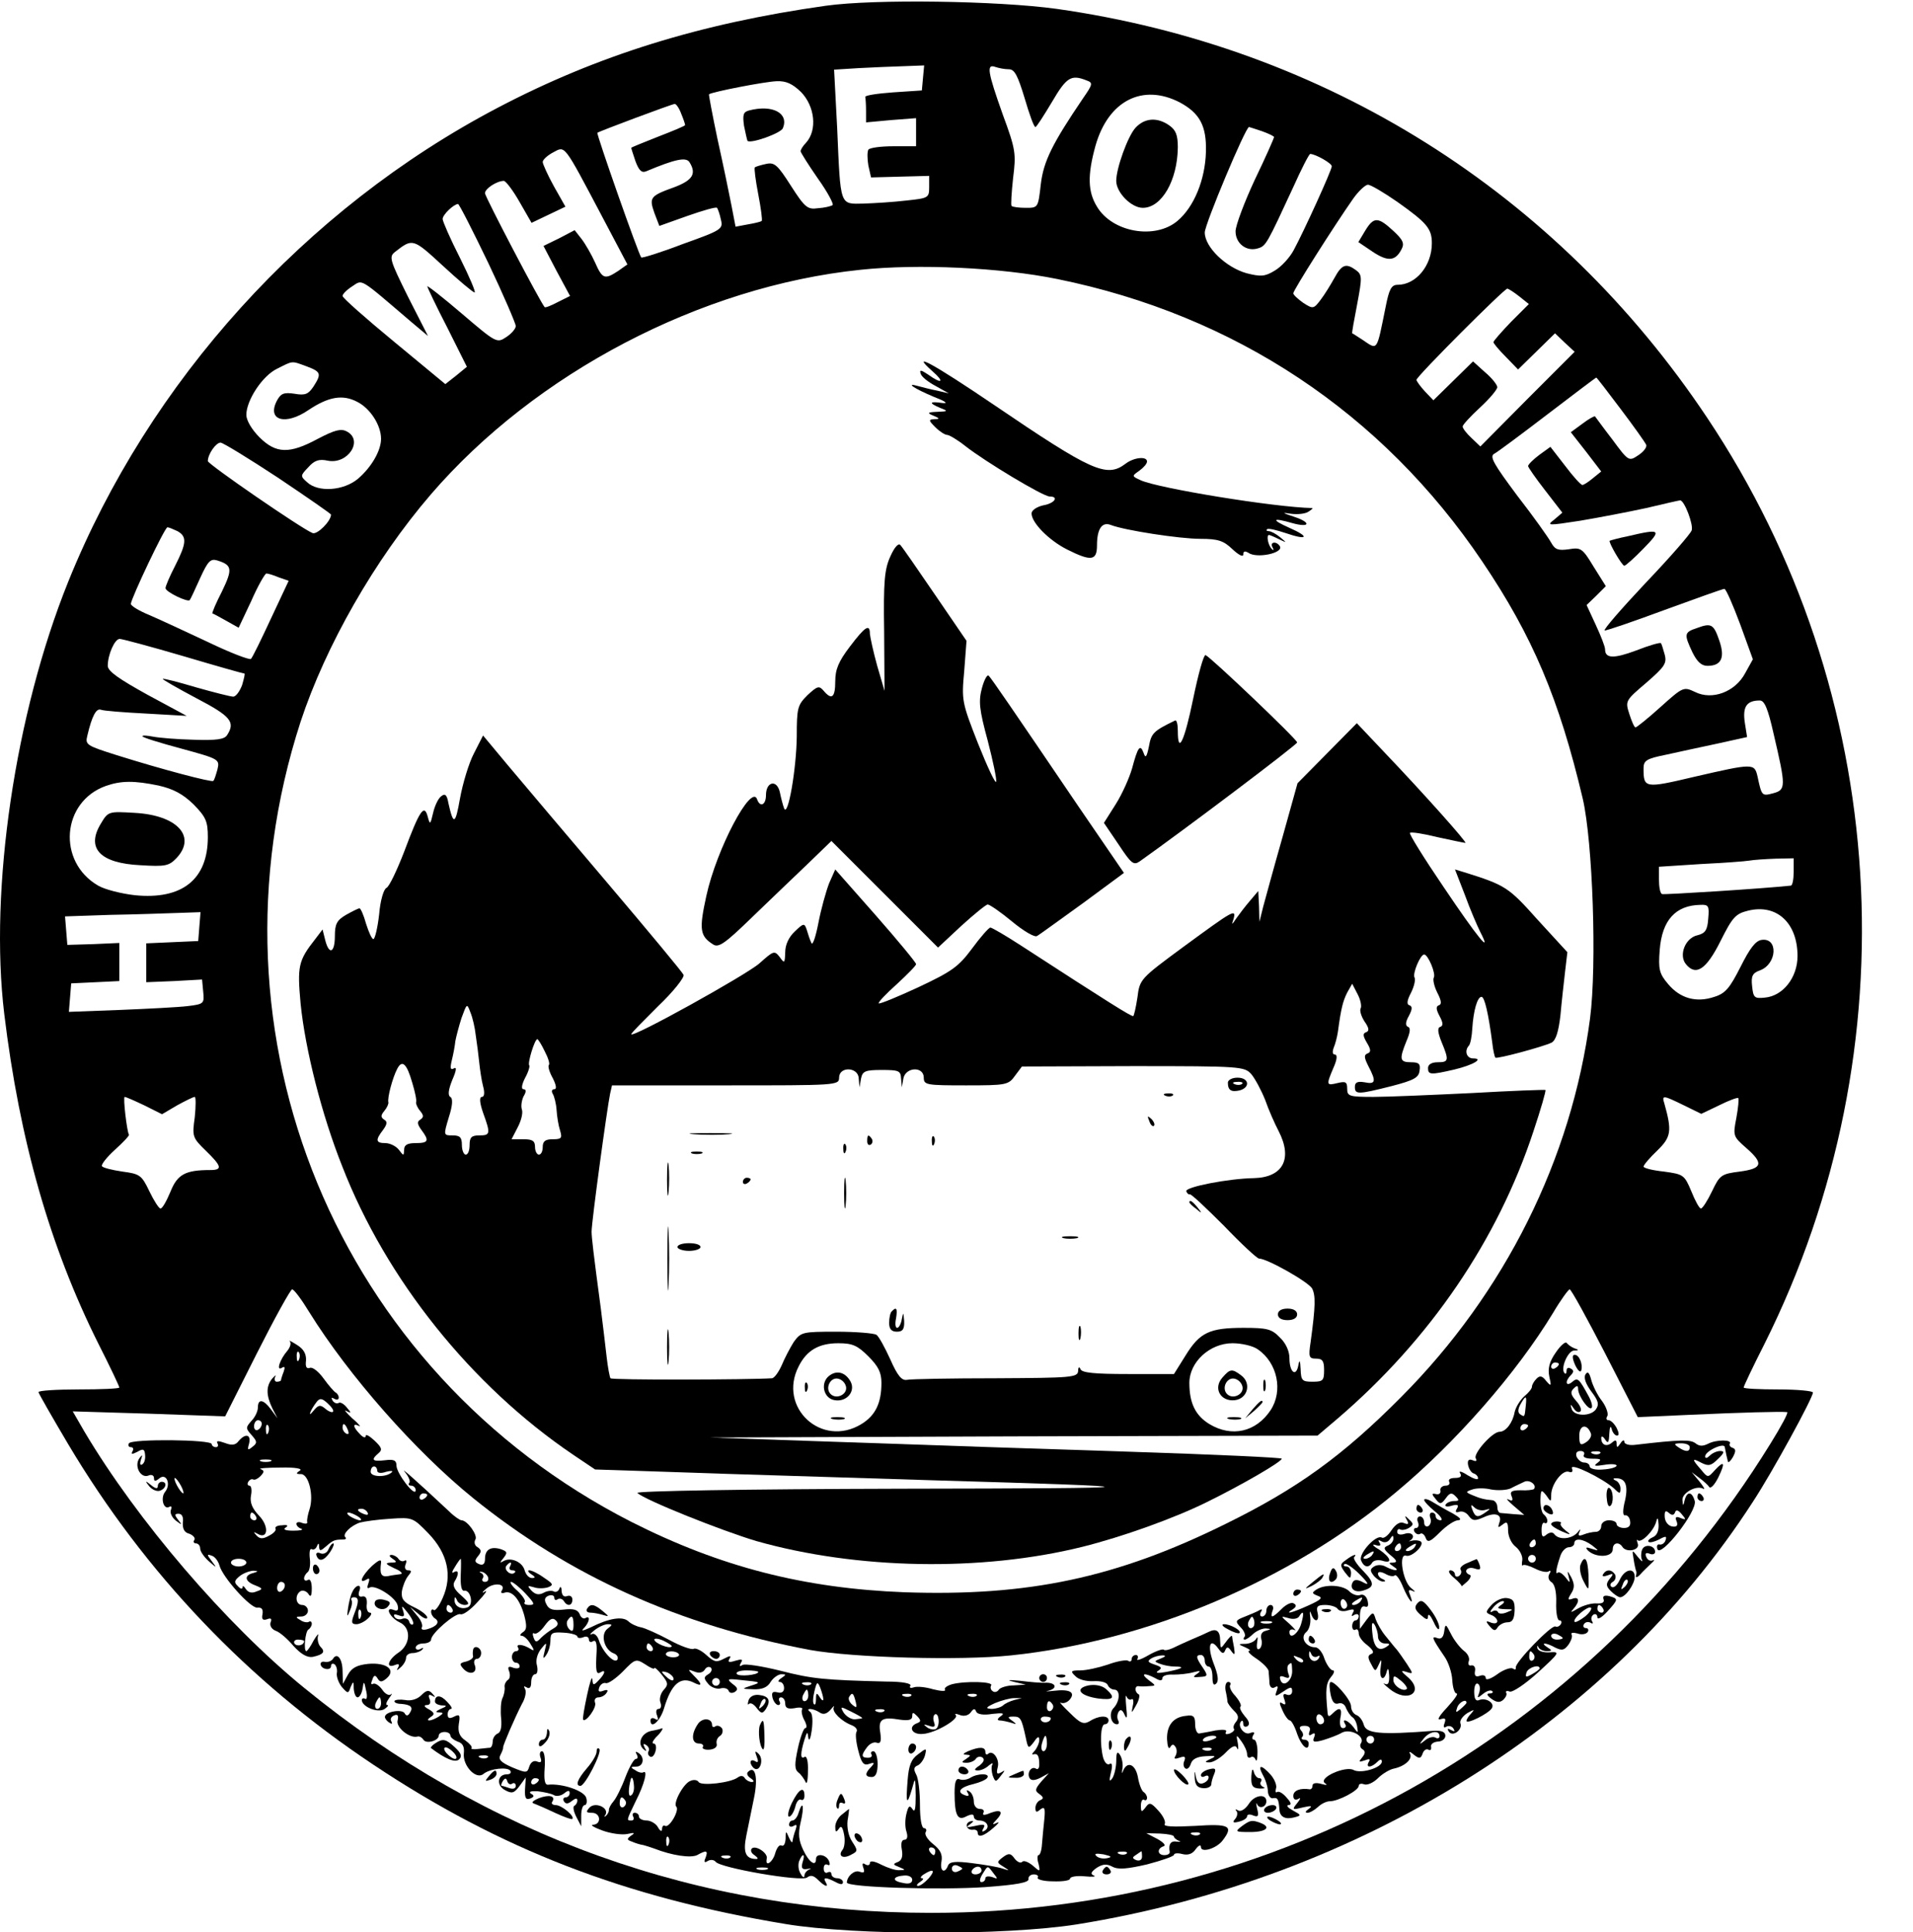 <?xml version="1.0" standalone="no"?>
<!DOCTYPE svg PUBLIC "-//W3C//DTD SVG 20010904//EN"
 "http://www.w3.org/TR/2001/REC-SVG-20010904/DTD/svg10.dtd">
<svg version="1.0" xmlns="http://www.w3.org/2000/svg"
 width="497pt" height="502pt" viewBox="0 0 497 502"
 preserveAspectRatio="xMidYMid meet">

<g transform="translate(0,502) scale(0.1,-0.1)"
fill="#000000" stroke="none">
<path d="M2145 5005 c-326 -46 -593 -129 -852 -265 -501 -263 -906 -711 -1116
-1232 -138 -343 -205 -798 -166 -1122 40 -330 119 -606 245 -858 30 -59 54
-110 54 -113 0 -3 -47 -5 -105 -5 -58 0 -105 -3 -105 -7 0 -3 35 -64 77 -135
200 -336 467 -616 793 -833 330 -220 654 -345 1071 -414 180 -30 572 -30 756
-1 735 118 1387 525 1757 1098 50 76 156 270 156 284 0 4 -40 8 -90 8 -49 0
-90 2 -90 5 0 3 24 54 54 113 385 770 328 1693 -149 2407 -391 586 -992 963
-1690 1062 -152 21 -473 26 -600 8z m253 -187 l-3 -33 -75 -5 c-41 -3 -74 -8
-72 -12 1 -5 2 -21 2 -37 l0 -29 65 6 65 5 0 -37 0 -36 -59 0 c-33 0 -62 -4
-65 -9 -3 -5 -3 -23 0 -41 l7 -31 75 2 76 2 0 -29 c0 -28 -2 -29 -59 -35 -33
-4 -83 -7 -111 -8 -63 -1 -60 -10 -69 196 l-8 152 64 4 c35 2 88 4 117 5 l53
2 -3 -32z m223 22 c15 0 23 -16 41 -75 12 -41 24 -75 28 -75 3 0 22 30 43 65
38 65 50 72 90 56 17 -6 16 -10 -9 -46 -80 -118 -103 -164 -110 -224 -7 -61
-7 -61 -39 -61 -17 0 -34 2 -37 5 -2 3 0 35 4 72 8 64 7 74 -27 166 -39 110
-43 132 -19 123 9 -3 24 -6 35 -6z m-540 -59 c36 -37 43 -99 13 -132 -8 -8
-14 -18 -14 -22 0 -3 20 -35 45 -71 25 -35 42 -67 38 -69 -5 -3 -21 -7 -38 -8
-27 -4 -34 2 -70 58 -35 55 -43 62 -65 57 -14 -3 -27 -7 -29 -9 -2 -2 2 -34 9
-70 7 -36 11 -67 9 -69 -2 -2 -18 -6 -36 -9 l-32 -6 -11 57 c-6 31 -22 108
-36 171 -13 62 -23 115 -22 116 7 6 145 33 176 34 25 1 41 -7 63 -28z m984
-27 c52 -28 70 -61 68 -129 -2 -72 -31 -143 -74 -179 -58 -49 -169 -30 -209
37 -24 39 -25 82 -4 158 33 117 122 163 219 113z m-1295 -30 c6 -14 10 -27 10
-29 0 -2 -31 -15 -70 -30 -38 -15 -70 -28 -70 -29 0 -2 5 -17 11 -35 9 -24 16
-31 28 -26 76 32 103 37 112 24 19 -30 9 -47 -38 -65 -64 -23 -67 -27 -53 -67
l13 -34 73 26 c40 14 74 24 77 21 2 -3 7 -16 10 -31 6 -24 2 -27 -99 -63 -57
-22 -106 -37 -108 -35 -7 8 -117 321 -114 324 5 4 192 74 201 75 4 0 12 -12
17 -26z m1509 -45 c17 -6 31 -13 31 -15 0 -3 -22 -53 -50 -111 -27 -58 -50
-119 -50 -134 0 -32 29 -54 59 -44 20 6 23 12 91 159 21 47 41 86 44 86 13 0
56 -24 56 -32 0 -10 -72 -168 -99 -218 -10 -19 -32 -43 -49 -53 -26 -16 -37
-16 -73 -7 -54 15 -109 68 -109 106 0 21 106 274 115 274 1 0 16 -5 34 -11z
m-1715 -221 l66 -125 -24 -17 c-35 -23 -41 -21 -60 22 -9 20 -25 48 -35 61
l-18 23 -40 -21 -41 -20 34 -65 35 -65 -32 -16 c-17 -9 -32 -15 -34 -13 -11
12 -155 287 -155 296 0 12 31 32 49 32 5 0 24 -25 41 -55 l31 -54 44 21 44 21
-30 53 c-16 29 -29 58 -29 63 0 6 12 17 27 25 32 17 26 25 127 -166z m2067 37
c76 -54 89 -69 89 -107 0 -58 -41 -108 -89 -108 -16 0 -22 -11 -31 -57 -24
-118 -20 -113 -60 -86 -14 9 -26 17 -27 17 -1 1 5 35 13 76 13 69 13 76 -3 88
-26 19 -37 15 -56 -20 -10 -18 -26 -44 -36 -57 -18 -24 -20 -24 -45 -8 -14 10
-26 21 -26 25 0 8 106 175 155 245 14 20 32 37 39 37 7 0 41 -20 77 -45z
m-2363 -157 c40 -84 72 -159 72 -165 0 -7 -11 -20 -25 -29 -24 -16 -26 -15
-115 61 -49 42 -90 74 -90 71 0 -2 23 -51 52 -107 l51 -102 -28 -23 -28 -22
-133 110 c-74 61 -134 114 -134 119 0 5 11 16 25 25 28 18 16 25 153 -92 l44
-37 -52 102 c-48 97 -50 104 -33 117 45 35 46 35 123 -36 41 -38 78 -69 83
-70 4 0 -13 40 -38 90 -25 49 -45 95 -45 101 0 11 28 38 40 39 3 0 38 -69 78
-152z m1479 -43 c462 -94 844 -348 1104 -734 131 -194 200 -358 261 -616 26
-112 37 -432 19 -571 -48 -365 -221 -713 -491 -984 -152 -153 -270 -238 -455
-329 -285 -141 -514 -189 -835 -178 -261 10 -479 66 -710 183 -764 390 -1124
1262 -859 2079 65 197 192 420 338 590 272 316 702 541 1116 584 149 16 365 6
512 -24z m1200 -45 l25 -20 -46 -46 c-25 -26 -46 -50 -46 -53 0 -3 14 -20 32
-38 l32 -33 48 47 48 47 25 -24 26 -24 -123 -123 -122 -123 -23 22 c-13 12
-23 25 -23 30 0 4 20 26 45 49 25 23 45 47 45 53 0 6 -14 24 -32 39 l-31 28
-52 -51 -51 -50 -22 23 c-12 13 -22 27 -22 30 0 9 228 237 236 237 3 0 17 -9
31 -20z m-3150 -182 c37 -14 39 -19 17 -53 -13 -19 -21 -23 -49 -18 -27 4 -35
1 -45 -17 -28 -52 21 -67 82 -25 51 34 88 41 126 21 34 -17 62 -61 62 -96 0
-31 -25 -74 -60 -104 -37 -31 -103 -36 -132 -9 -18 16 -18 17 3 39 16 18 28
22 51 17 52 -10 93 53 49 76 -15 8 -31 4 -75 -19 -74 -40 -109 -39 -152 4 -20
20 -34 44 -34 58 0 38 42 102 80 120 42 21 36 21 77 6z m3413 -110 c34 -45 64
-87 67 -94 2 -6 -7 -18 -21 -27 -24 -16 -25 -16 -67 41 -24 31 -44 59 -45 60
-1 2 -16 -6 -33 -19 l-30 -22 40 -51 39 -51 -21 -17 c-12 -10 -24 -18 -28 -18
-4 0 -24 22 -45 50 l-38 49 -29 -21 c-16 -12 -29 -25 -29 -29 0 -3 20 -32 45
-64 l44 -57 -21 -18 c-21 -16 -17 -16 67 -3 48 8 126 23 172 33 46 11 86 20
88 20 11 0 35 -63 30 -78 -3 -9 -57 -71 -120 -137 -62 -66 -110 -121 -106
-123 4 -1 74 23 155 53 82 30 152 55 156 55 4 0 22 -41 41 -92 l33 -91 -20
-36 c-26 -49 -86 -71 -130 -49 -30 14 -31 14 -90 -39 -32 -29 -62 -53 -65 -53
-3 0 -10 16 -16 35 -11 34 -10 35 44 81 47 41 54 50 48 73 -4 14 -8 28 -10 30
-3 2 -31 -6 -64 -19 -59 -22 -81 -21 -81 3 0 7 -11 35 -24 63 l-24 52 25 24
25 25 -32 51 c-29 48 -33 50 -64 45 -28 -4 -36 -1 -46 17 -7 13 -46 68 -88
122 -61 82 -73 102 -60 109 8 4 71 51 139 103 68 52 125 95 126 95 1 1 29 -36
63 -81z m-3488 -179 c76 -51 138 -94 138 -96 0 -17 -36 -53 -48 -48 -28 11
-272 179 -272 187 0 18 21 48 33 48 6 0 73 -41 149 -91z m-261 -139 c25 -14
24 -31 -6 -90 -14 -27 -25 -53 -25 -58 0 -10 59 -38 63 -31 2 2 14 28 27 57
20 44 27 51 44 46 39 -12 41 -22 13 -80 -16 -31 -27 -57 -25 -58 2 0 18 -9 36
-19 l32 -18 33 70 c17 39 35 70 39 71 4 0 18 -4 32 -10 l26 -9 -46 -98 c-25
-54 -48 -101 -52 -105 -4 -3 -54 16 -112 44 -58 27 -126 59 -152 70 -27 11
-48 24 -48 29 0 13 88 199 95 199 4 0 15 -5 26 -10z m16 -325 c84 -25 155 -45
158 -45 2 0 -1 -13 -6 -30 -6 -16 -16 -30 -23 -30 -7 0 -50 11 -96 24 -47 14
-86 24 -87 22 -2 -1 38 -24 87 -50 90 -47 102 -62 80 -96 -7 -11 -27 -14 -87
-12 -43 1 -90 5 -105 8 -16 3 -28 4 -28 1 0 -3 45 -17 101 -32 99 -27 100 -28
94 -54 -4 -14 -8 -28 -11 -30 -4 -4 -130 29 -251 67 -79 25 -82 27 -76 51 12
51 23 71 35 67 7 -3 60 -7 118 -10 l105 -6 -102 55 c-74 41 -103 61 -103 75 0
29 18 70 31 70 6 0 81 -20 166 -45z m4131 -202 c32 -137 32 -145 -1 -154 -30
-8 -30 -7 -41 44 -8 34 -11 34 -163 -1 -131 -31 -133 -30 -133 22 0 20 8 25
58 35 31 7 92 20 134 29 l77 17 -6 38 c-6 41 5 57 39 57 12 0 21 -20 36 -87z
m-4196 -134 c39 -9 63 -22 91 -49 32 -33 37 -44 37 -85 0 -110 -67 -163 -189
-151 -36 4 -79 15 -96 25 -107 62 -95 218 20 259 40 14 74 14 137 1z m4248
-224 c0 -19 -3 -35 -7 -36 -75 -8 -330 -24 -335 -22 -5 2 -8 19 -8 38 l0 33
108 7 c59 3 116 7 127 9 11 2 41 4 68 5 l47 1 0 -35z m-222 -122 c-2 -30 -8
-38 -28 -43 -32 -7 -49 -52 -30 -75 26 -32 53 -14 90 60 31 62 39 71 72 79 74
18 128 -32 128 -118 0 -56 -38 -104 -85 -108 -27 -3 -30 0 -33 30 -3 26 1 34
21 41 44 17 47 85 4 79 -16 -2 -31 -22 -55 -70 -28 -55 -39 -69 -68 -78 -47
-16 -89 -4 -120 33 -23 27 -26 38 -22 89 6 77 41 116 106 117 21 1 23 -3 20
-36z m-3920 -20 l-3 -38 -67 -3 -68 -3 0 -51 0 -50 73 3 72 4 3 -32 c3 -30 2
-32 -40 -37 -24 -3 -103 -7 -176 -10 l-133 -5 3 37 3 37 63 3 62 3 0 49 0 50
-67 -3 -68 -2 -3 37 -3 37 118 4 c65 1 144 4 176 5 l58 2 -3 -37z m-143 -465
l46 -23 39 23 c22 12 42 22 46 22 3 0 3 -24 0 -53 -7 -50 -6 -53 29 -87 41
-40 44 -50 11 -50 -64 0 -85 -11 -103 -56 -10 -24 -21 -44 -26 -44 -4 0 -17
20 -29 45 -20 42 -25 45 -70 51 -27 4 -51 10 -53 14 -3 4 13 24 34 43 22 20
38 37 36 39 -5 7 -16 98 -11 98 3 0 26 -10 51 -22z m4000 0 l45 -22 46 22 c26
13 48 21 50 19 2 -2 0 -25 -5 -52 -9 -46 -8 -48 25 -77 47 -41 43 -54 -16 -62
-48 -6 -52 -9 -72 -51 -12 -25 -25 -45 -29 -45 -4 0 -15 20 -25 45 -18 43 -21
44 -71 51 -29 3 -53 9 -53 13 0 4 16 23 36 42 36 35 38 51 18 122 -7 22 -4 22
51 -5z m-3571 -538 c102 -164 275 -361 426 -483 250 -202 535 -330 875 -394
112 -20 389 -28 522 -14 354 37 725 194 1000 424 155 129 312 308 408 466 20
34 40 61 43 61 4 0 45 -75 92 -166 l85 -166 135 6 c131 6 237 9 253 7 4 -1
-16 -38 -44 -83 -471 -762 -1289 -1218 -2179 -1218 -603 0 -1157 199 -1629
584 -204 166 -435 436 -572 667 l-30 52 198 -6 198 -7 83 165 c46 91 87 165
91 165 5 0 25 -27 45 -60z"/>
<path d="M1946 4733 c-15 -4 -17 -11 -13 -40 4 -20 8 -37 9 -39 9 -8 87 20 92
33 16 39 -27 62 -88 46z"/>
<path d="M2950 4688 c-20 -22 -50 -105 -50 -138 0 -30 39 -70 69 -70 49 0 90
71 91 157 0 32 -5 45 -22 57 -31 22 -64 20 -88 -6z"/>
<path d="M3547 4421 l-18 -30 37 -25 c39 -26 59 -25 75 6 8 15 5 24 -21 48
-40 37 -51 37 -73 1z"/>
<path d="M2423 4055 c32 -28 24 -34 -12 -8 -18 12 -23 13 -19 2 2 -8 20 -22
39 -32 l34 -19 -30 7 c-16 3 -39 9 -50 12 -35 10 -9 -7 41 -28 31 -12 39 -18
22 -16 -34 5 -36 0 -5 -13 21 -8 20 -9 -8 -10 -26 -1 -27 -3 -10 -10 17 -7 17
-9 3 -9 -16 -1 -16 -3 2 -21 11 -11 25 -20 31 -20 5 0 27 -13 47 -29 51 -40
202 -131 219 -131 25 0 13 -18 -17 -23 -17 -4 -30 -13 -30 -21 0 -24 45 -70
93 -94 62 -31 77 -29 77 11 0 43 13 62 36 53 36 -14 179 -36 233 -36 46 0 60
-5 83 -27 16 -15 28 -21 28 -14 0 9 4 10 13 5 21 -16 93 -1 82 17 -9 14 -27
11 -19 -3 4 -7 3 -9 -1 -5 -10 8 -16 37 -8 37 2 0 14 -5 26 -11 21 -10 21 -10
3 5 -11 9 -24 16 -30 16 -5 0 -7 2 -4 5 3 3 24 -2 48 -10 58 -20 64 -10 9 14
-47 21 -44 27 8 12 46 -13 51 1 6 16 -33 11 -34 12 -8 8 17 -2 37 0 45 6 8 5
12 9 9 9 -98 2 -398 51 -445 72 -24 11 -24 11 -4 25 11 8 20 18 20 24 0 14
-34 11 -56 -6 -49 -37 -87 -20 -343 154 -155 105 -220 141 -158 86z"/>
<path d="M2313 3574 c-15 -33 -18 -65 -16 -194 l1 -155 -19 65 c-10 36 -18 73
-19 83 0 27 -12 20 -52 -33 -29 -38 -38 -59 -38 -90 0 -42 -9 -50 -30 -25 -12
14 -16 13 -42 -11 -26 -26 -28 -33 -28 -108 -1 -84 -23 -212 -33 -186 -3 8 -8
27 -11 42 -8 34 -36 27 -36 -8 0 -25 -15 -33 -23 -11 -14 43 -105 -127 -132
-251 -19 -87 -17 -104 18 -126 14 -9 31 3 99 69 46 44 111 107 146 140 l62 60
139 -139 138 -138 60 56 c34 31 65 56 69 56 5 0 34 -20 63 -44 30 -25 59 -42
65 -38 6 3 59 42 119 85 l107 79 -117 171 c-177 261 -225 331 -234 341 -4 5
-12 -10 -18 -32 -9 -34 -7 -55 15 -136 14 -54 24 -102 22 -107 -2 -6 -23 39
-47 99 -42 107 -43 112 -36 188 l6 79 -82 120 c-45 66 -85 124 -90 129 -5 6
-16 -7 -26 -30z"/>
<path d="M3100 3205 c-23 -112 -40 -147 -40 -84 0 17 -3 29 -7 27 -56 -27 -62
-33 -68 -67 -6 -29 -9 -32 -14 -17 -9 24 -15 15 -30 -41 -7 -24 -25 -65 -42
-92 l-31 -49 38 -56 c33 -50 39 -55 55 -44 113 80 409 303 409 309 0 8 -225
222 -238 227 -5 1 -19 -50 -32 -113z"/>
<path d="M3448 3063 l-77 -78 -39 -140 c-22 -77 -44 -158 -50 -180 l-10 -40
-1 40 -2 40 -22 -26 c-12 -14 -28 -35 -35 -45 -12 -18 -13 -18 -7 -1 7 27 -2
21 -129 -72 -114 -84 -115 -85 -121 -133 -4 -26 -9 -48 -11 -48 -7 0 -60 33
-291 183 -40 26 -76 47 -80 47 -4 0 -26 -25 -48 -55 -35 -47 -52 -59 -139
-100 -54 -25 -100 -44 -103 -42 -2 3 19 25 47 50 27 25 50 48 50 52 0 4 -47
61 -105 127 l-105 119 -16 -36 c-8 -21 -21 -67 -28 -104 -7 -36 -15 -59 -18
-51 -4 8 -9 24 -12 34 -6 18 -8 18 -31 -4 -16 -15 -25 -35 -25 -54 -1 -29 -2
-30 -14 -13 -14 18 -16 17 -53 -16 -34 -30 -333 -196 -333 -184 0 3 32 35 70
73 39 37 68 74 66 81 -3 7 -92 114 -198 239 -106 125 -222 262 -258 305 l-65
78 -24 -47 c-13 -25 -29 -78 -36 -117 -12 -68 -17 -70 -30 -12 -4 23 -9 26
-19 18 -8 -6 -17 -26 -21 -44 -7 -30 -8 -31 -14 -8 -9 33 -21 15 -61 -92 -19
-49 -39 -91 -46 -94 -7 -3 -16 -32 -19 -69 -4 -35 -11 -64 -15 -64 -4 0 -12
18 -19 40 -6 22 -14 40 -17 40 -3 0 -19 -8 -35 -17 -24 -14 -29 -24 -29 -55 0
-44 -15 -50 -25 -11 l-7 28 -19 -25 c-44 -56 -47 -70 -38 -168 12 -119 55
-289 108 -422 114 -294 335 -570 599 -749 l58 -39 329 -11 c182 -6 427 -13
545 -17 617 -18 607 -21 -79 -22 -411 -1 -691 -6 -685 -11 18 -18 221 -99 309
-125 261 -74 585 -80 847 -15 104 26 238 74 323 116 88 43 195 105 195 113 0
3 -177 11 -392 18 -216 7 -550 18 -743 25 l-350 12 789 3 789 2 53 45 c239
205 415 463 508 746 19 57 33 105 31 107 -1 1 -87 -2 -191 -8 -104 -5 -219
-10 -256 -10 -63 0 -68 2 -68 21 0 18 -4 20 -25 15 -29 -7 -30 -6 -11 39 10
22 11 35 4 35 -6 0 -7 7 -3 18 4 9 9 28 11 42 8 60 13 79 24 101 l13 23 14
-27 c8 -15 11 -32 8 -37 -3 -5 1 -20 10 -34 12 -17 13 -25 4 -28 -9 -3 -8 -10
2 -27 11 -18 11 -25 2 -28 -10 -4 -9 -11 2 -33 21 -40 19 -48 -10 -42 -18 3
-25 0 -25 -12 0 -20 8 -20 95 2 58 15 71 22 73 40 3 18 -2 22 -22 22 -30 0
-31 8 -12 55 10 23 11 35 4 37 -7 3 -7 12 2 28 9 17 10 25 2 28 -8 2 -7 12 4
33 8 16 12 34 9 39 -6 10 15 60 25 60 10 0 31 -50 25 -60 -3 -5 1 -23 9 -39
11 -21 12 -31 4 -33 -8 -3 -7 -11 2 -28 9 -17 10 -25 2 -28 -8 -2 -7 -14 3
-39 20 -48 19 -53 -10 -53 -16 0 -25 -6 -25 -15 0 -18 7 -18 68 -4 50 12 78
29 49 29 -17 0 -23 20 -11 33 4 4 8 24 9 45 3 46 13 82 24 82 8 0 18 -44 28
-120 2 -19 6 -36 8 -38 4 -4 123 28 146 39 11 6 18 28 23 71 3 35 9 86 12 113
l6 51 -77 84 c-76 85 -83 90 -192 124 l-23 7 26 -67 c13 -36 32 -80 40 -96 32
-62 -8 -13 -96 118 -51 75 -90 138 -87 140 3 3 35 -2 71 -11 37 -8 70 -15 73
-15 6 0 -107 127 -212 237 l-70 74 -77 -78z m-2212 -733 c3 -19 7 -51 9 -70 2
-19 6 -47 10 -62 5 -18 3 -28 -3 -28 -7 0 -6 -15 3 -41 20 -55 19 -59 -10 -59
-20 0 -25 -5 -25 -25 0 -14 -4 -25 -10 -25 -5 0 -10 11 -10 25 0 20 -5 25 -24
25 -24 0 -24 0 -10 47 10 31 11 49 4 53 -7 4 -5 19 5 44 11 25 12 35 4 30 -9
-5 -10 1 -5 22 4 16 8 38 9 49 2 11 9 38 16 60 14 38 14 39 23 15 6 -14 12
-41 14 -60z m179 -41 c9 -17 14 -33 11 -36 -3 -3 1 -18 10 -34 9 -18 11 -29 4
-29 -6 0 -8 -5 -4 -12 4 -6 9 -26 10 -42 1 -17 5 -41 9 -53 6 -20 4 -23 -19
-23 -19 0 -26 -5 -26 -20 0 -11 -4 -20 -10 -20 -5 0 -10 9 -10 20 0 16 -7 20
-30 20 l-31 0 16 31 c9 17 14 37 11 46 -3 8 -1 23 4 34 8 13 7 19 0 19 -6 0
-5 11 4 29 9 16 13 31 11 33 -5 5 14 68 21 68 2 0 11 -14 19 -31z m-344 -82
c7 -23 12 -46 10 -51 -1 -4 4 -15 11 -23 9 -11 9 -16 0 -22 -9 -5 -8 -12 3
-27 21 -28 18 -34 -15 -34 -22 0 -30 -5 -30 -17 -1 -17 -1 -17 -14 0 -7 9 -23
17 -35 17 -25 0 -26 8 -6 34 11 15 12 22 3 27 -9 6 -9 11 0 22 7 8 12 19 11
23 -3 12 11 64 23 87 13 25 25 13 39 -36z m2180 22 c10 -12 26 -42 36 -67 9
-26 25 -62 35 -81 37 -72 11 -120 -64 -122 -66 -1 -179 -23 -176 -34 2 -6 6
-9 9 -8 4 1 43 -36 89 -82 45 -47 86 -85 91 -85 21 0 129 -61 138 -78 9 -18 9
-44 -4 -139 -6 -39 -4 -43 14 -43 17 0 21 -6 21 -30 0 -27 -3 -30 -30 -30 -27
0 -30 3 -31 33 -1 23 -3 26 -6 9 -6 -31 -23 -17 -23 19 0 18 -9 39 -25 54 -21
22 -33 25 -94 25 -89 0 -114 -12 -151 -72 l-30 -48 -119 0 c-86 0 -121 3 -124
13 -3 7 -6 5 -6 -5 -1 -17 -18 -18 -213 -19 -117 0 -221 -2 -231 -4 -14 -3
-25 10 -44 53 -14 31 -30 60 -36 64 -7 4 -53 8 -104 8 -89 0 -92 -1 -111 -27
-10 -16 -24 -43 -31 -60 -8 -18 -19 -33 -25 -34 -63 -4 -418 -5 -420 0 -2 3
-7 29 -10 56 -3 28 -10 84 -15 125 -19 142 -24 185 -24 200 0 26 40 319 48
358 l5 22 295 0 c288 0 295 0 295 20 0 30 50 28 51 -2 l2 -23 4 23 c4 19 11
22 54 22 44 0 49 -2 50 -22 l2 -23 4 23 c6 30 53 32 53 2 0 -19 7 -20 110 -20
104 0 110 1 127 25 l18 24 289 1 c281 0 289 -1 307 -21z m-995 -733 c26 -26
34 -42 34 -69 0 -53 -16 -85 -52 -107 -103 -63 -218 43 -163 150 21 42 53 60
103 60 37 0 50 -6 78 -34z m1012 18 c51 -35 66 -108 33 -158 -38 -57 -101 -71
-159 -36 -36 22 -52 54 -52 107 0 54 53 103 112 103 24 0 54 -7 66 -16z"/>
<path d="M3190 2207 c0 -20 9 -25 31 -20 28 8 24 33 -6 33 -14 0 -25 -6 -25
-13z m37 -3 c-3 -3 -12 -4 -19 -1 -8 3 -5 6 6 6 11 1 17 -2 13 -5z"/>
<path d="M3028 2173 c7 -3 16 -2 19 1 4 3 -2 6 -13 5 -11 0 -14 -3 -6 -6z"/>
<path d="M2986 2107 c3 -10 9 -15 12 -12 3 3 0 11 -7 18 -10 9 -11 8 -5 -6z"/>
<path d="M1803 2073 c26 -2 67 -2 90 0 23 2 2 3 -48 3 -49 0 -68 -1 -42 -3z"/>
<path d="M2253 2055 c0 -8 4 -12 9 -9 5 3 6 10 3 15 -9 13 -12 11 -12 -6z"/>
<path d="M2421 2054 c0 -11 3 -14 6 -6 3 7 2 16 -1 19 -3 4 -6 -2 -5 -13z"/>
<path d="M2191 2034 c0 -11 3 -14 6 -6 3 7 2 16 -1 19 -3 4 -6 -2 -5 -13z"/>
<path d="M1798 2023 c6 -2 18 -2 25 0 6 3 1 5 -13 5 -14 0 -19 -2 -12 -5z"/>
<path d="M1733 1955 c0 -38 2 -53 4 -32 2 20 2 52 0 70 -2 17 -4 1 -4 -38z"/>
<path d="M2193 1920 c0 -36 2 -50 4 -32 2 17 2 47 0 65 -2 17 -4 3 -4 -33z"/>
<path d="M1930 1949 c0 -5 5 -7 10 -4 6 3 10 8 10 11 0 2 -4 4 -10 4 -5 0 -10
-5 -10 -11z"/>
<path d="M3090 1896 c0 -2 8 -10 18 -17 15 -13 16 -12 3 4 -13 16 -21 21 -21
13z"/>
<path d="M1734 1750 c0 -74 1 -105 3 -67 2 37 2 97 0 135 -2 37 -3 6 -3 -68z"/>
<path d="M2763 1803 c9 -2 25 -2 35 0 9 3 1 5 -18 5 -19 0 -27 -2 -17 -5z"/>
<path d="M1760 1780 c0 -5 14 -10 30 -10 17 0 30 5 30 10 0 6 -13 10 -30 10
-16 0 -30 -4 -30 -10z"/>
<path d="M2317 1613 c-4 -3 -7 -17 -7 -30 0 -16 6 -23 20 -23 15 0 20 6 19 28
-2 23 -2 24 -6 5 -2 -13 -8 -23 -12 -23 -5 0 -6 11 -3 25 4 25 1 31 -11 18z"/>
<path d="M3320 1605 c0 -9 9 -15 25 -15 16 0 25 6 25 15 0 9 -9 15 -25 15 -16
0 -25 -6 -25 -15z"/>
<path d="M1733 1520 c0 -41 2 -58 4 -37 2 20 2 54 0 75 -2 20 -4 3 -4 -38z"/>
<path d="M2802 1555 c0 -16 2 -22 5 -12 2 9 2 23 0 30 -3 6 -5 -1 -5 -18z"/>
<path d="M2155 1446 c-25 -18 -16 -60 14 -64 31 -5 54 23 41 48 -13 24 -35 31
-55 16z m43 -29 c4 -20 -25 -34 -40 -19 -15 15 -1 44 19 40 10 -2 19 -11 21
-21z"/>
<path d="M2091 1414 c0 -11 3 -14 6 -6 3 7 2 16 -1 19 -3 4 -6 -2 -5 -13z"/>
<path d="M2163 1333 c9 -2 23 -2 30 0 6 3 -1 5 -18 5 -16 0 -22 -2 -12 -5z"/>
<path d="M3176 1441 c-25 -28 -5 -63 32 -59 34 4 44 45 16 65 -23 17 -28 17
-48 -6z m52 -24 c4 -20 -25 -34 -40 -19 -15 15 -1 44 19 40 10 -2 19 -11 21
-21z"/>
<path d="M3282 1420 c0 -14 2 -19 5 -12 2 6 2 18 0 25 -3 6 -5 1 -5 -13z"/>
<path d="M3254 1358 l-19 -23 23 19 c12 11 22 21 22 23 0 8 -8 2 -26 -19z"/>
<path d="M3193 1333 c9 -2 23 -2 30 0 6 3 -1 5 -18 5 -16 0 -22 -2 -12 -5z"/>
<path d="M4230 3627 c-25 -5 -46 -11 -48 -12 -4 -3 32 -65 38 -65 3 0 26 20
50 45 48 49 45 52 -40 32z"/>
<path d="M4408 3388 c-33 -11 -33 -16 -11 -63 12 -24 23 -35 39 -35 36 0 46
21 31 65 -15 44 -21 47 -59 33z"/>
<path d="M262 2880 c-39 -64 -2 -103 103 -108 65 -4 74 -2 94 19 52 56 1 111
-109 117 -68 4 -69 4 -88 -28z"/>
<path d="M753 1535 c4 -5 1 -15 -6 -24 -20 -23 -30 -54 -15 -45 8 5 9 2 5 -10
-4 -10 -7 -20 -7 -22 0 -2 -5 -4 -11 -4 -5 0 -7 6 -4 13 4 6 0 4 -8 -5 -16
-20 -16 -43 1 -78 l13 -25 -17 23 c-19 26 -34 29 -34 5 0 -9 -7 -25 -17 -35
-15 -17 -15 -19 1 -37 14 -16 15 -20 2 -30 -12 -10 -14 -9 -9 8 6 24 -9 28
-27 7 -8 -11 -18 -12 -36 -5 -17 6 -23 6 -19 -1 3 -6 1 -10 -4 -10 -6 0 -11 4
-11 8 0 12 -208 14 -215 2 -3 -5 -1 -10 5 -10 6 0 8 -5 4 -11 -4 -8 -1 -8 13
-1 15 9 19 7 20 -9 1 -10 -2 -21 -8 -24 -5 -3 -6 2 -3 12 5 14 4 15 -4 4 -14
-20 3 -52 23 -45 8 4 15 1 15 -6 0 -9 3 -10 14 -1 18 15 31 -15 15 -35 -13
-16 -4 -48 11 -39 5 3 7 0 4 -8 -3 -8 3 -20 13 -28 16 -12 17 -12 6 2 -10 13
-10 16 1 16 9 0 13 -9 11 -23 -1 -16 4 -26 17 -29 10 -4 16 -11 13 -16 -4 -5
-1 -9 4 -9 6 0 11 -6 11 -13 0 -8 10 -22 22 -33 22 -19 22 -19 8 0 -13 17 -13
19 0 14 8 -2 17 -14 20 -25 8 -31 82 -113 99 -110 11 1 15 -4 13 -17 -3 -13 1
-17 12 -13 10 4 13 1 9 -8 -3 -9 3 -18 13 -22 10 -3 31 -21 46 -39 20 -22 36
-31 50 -29 28 6 34 13 21 26 -6 6 -9 19 -7 28 3 9 -2 4 -11 -11 -8 -16 -17
-28 -19 -28 -8 0 -3 51 5 56 5 3 9 10 9 15 0 6 -4 8 -8 5 -4 -2 -14 -1 -22 5
-13 7 -12 9 3 9 9 0 17 7 17 15 0 8 -7 15 -15 15 -17 0 -20 26 -4 36 6 3 15 0
20 -7 6 -10 9 -6 9 14 0 16 -4 26 -10 22 -5 -3 -10 -2 -10 4 0 5 4 12 9 16 5
3 8 19 6 35 -2 17 0 28 5 25 4 -3 11 1 13 7 4 10 6 9 6 -1 1 -12 4 -11 19 2
17 15 21 17 44 17 6 0 9 3 5 6 -8 8 14 30 38 38 11 3 46 8 79 10 58 4 59 3 99
-38 50 -52 63 -110 37 -168 -9 -21 -20 -35 -23 -31 -4 3 -7 1 -7 -5 0 -6 5
-14 10 -17 14 -9 5 -21 -20 -28 -11 -3 -17 -1 -14 5 3 5 -2 19 -13 31 l-18 22
23 -19 c12 -11 22 -14 22 -9 0 6 -15 18 -34 27 -27 13 -34 21 -32 41 2 13 9
31 16 40 10 12 10 15 0 15 -7 0 -10 7 -6 16 3 8 2 12 -3 9 -5 -3 -12 -1 -16 5
-3 5 -12 10 -18 10 -7 0 -6 -4 3 -10 12 -8 12 -10 -5 -10 -16 -1 -13 -4 10
-15 17 -7 23 -14 15 -15 -8 -1 -23 -3 -32 -5 -18 -3 -22 6 -18 35 1 10 -6 7
-24 -9 -26 -25 -36 -48 -14 -35 8 5 9 2 5 -10 -4 -10 -3 -15 3 -11 14 9 68
-25 73 -46 3 -12 0 -16 -10 -12 -25 10 -10 -20 15 -32 31 -14 29 -58 -3 -79
-27 -18 -34 -42 -9 -32 10 4 13 2 8 -7 -5 -8 -3 -8 7 1 8 7 14 18 14 25 0 7 8
12 17 12 9 0 20 4 25 9 4 5 3 6 -4 2 -7 -4 -13 -2 -13 3 0 6 9 11 20 11 11 0
20 5 20 10 0 16 63 70 76 66 7 -3 27 12 45 32 19 20 27 32 19 27 -9 -6 -8 -2
3 7 19 17 52 14 41 -4 -4 -6 -1 -9 7 -6 19 6 39 -16 51 -59 7 -27 7 -38 -4
-44 -7 -5 -8 -9 -3 -9 6 0 16 -9 23 -21 11 -17 11 -20 0 -13 -19 12 -39 14
-32 3 3 -5 0 -9 -5 -9 -6 0 -11 -7 -11 -15 0 -8 5 -15 10 -15 6 0 10 -4 10
-10 0 -5 -8 -6 -17 -3 -12 5 -15 2 -10 -10 3 -9 2 -19 -4 -22 -5 -4 -9 -12 -8
-18 1 -7 -1 -20 -6 -30 -4 -9 -5 -33 -3 -52 2 -22 -1 -36 -9 -39 -7 -3 -13
-12 -13 -21 0 -8 -3 -15 -7 -16 -5 0 -18 -2 -30 -3 -13 -2 -21 0 -18 2 3 3 -5
12 -16 20 -15 10 -20 22 -17 43 4 23 2 26 -12 19 -12 -6 -17 -5 -17 6 0 7 4
14 9 14 4 0 0 8 -10 18 -17 19 -32 19 -32 1 0 -5 8 -9 18 -10 14 0 14 -2 -3
-9 -13 -6 -15 -9 -5 -9 13 -1 13 -2 0 -11 -8 -5 -19 -10 -25 -10 -5 0 -4 4 4
9 11 7 10 11 -5 20 -12 6 -14 11 -5 11 8 0 11 6 7 16 -4 10 -2 13 7 8 9 -5 9
-4 0 6 -9 10 -15 9 -29 -5 -10 -10 -27 -15 -41 -12 -13 2 -25 1 -28 -2 -2 -4
6 -8 17 -8 26 -2 32 -9 23 -23 -5 -9 -10 -9 -14 -1 -7 11 -51 4 -51 -10 0 -4
5 -11 12 -15 6 -4 8 -3 5 3 -4 6 -1 13 7 16 9 4 12 0 9 -13 -5 -18 31 -47 51
-42 5 2 12 -2 16 -8 7 -12 40 -3 40 11 0 5 7 9 15 9 8 0 15 -4 15 -9 0 -5 9
-12 19 -16 13 -4 18 -13 16 -31 -3 -32 32 -69 51 -53 17 14 63 19 70 8 3 -5
-1 -9 -9 -9 -25 0 -28 -29 -5 -41 18 -10 24 -8 38 11 l16 22 -2 -31 c-1 -22 2
-28 13 -24 11 4 12 8 2 13 -6 5 1 7 18 6 16 -2 35 -6 42 -10 6 -4 18 -2 26 4
11 9 15 9 15 1 0 -6 -5 -11 -11 -11 -5 0 -7 -5 -4 -10 5 -8 11 -7 21 1 9 7 14
8 14 1 0 -6 -4 -12 -8 -14 -4 -2 -2 -14 5 -28 l13 -25 0 28 c0 15 4 27 9 27 5
0 7 9 4 19 -5 18 -62 38 -100 34 -8 0 -10 14 -8 43 2 26 -1 44 -7 44 -5 0 -7
-7 -4 -16 4 -11 2 -15 -8 -11 -9 4 -17 -1 -21 -13 -5 -17 -8 -17 -44 -2 -30
13 -37 21 -31 32 4 8 8 17 7 20 0 6 30 76 49 113 9 15 12 32 8 39 -4 7 -3 8 4
4 8 -5 12 0 12 13 0 12 5 21 10 21 6 0 8 10 5 23 -4 13 1 30 10 42 16 20 16
19 10 -5 -5 -19 -4 -22 4 -10 6 8 11 25 11 38 0 20 5 22 35 20 19 -1 35 -6 35
-10 0 -4 7 -5 15 -2 8 4 15 1 15 -6 0 -6 5 -8 11 -4 7 4 10 -5 9 -27 -3 -51
-1 -61 10 -54 15 9 12 -4 -5 -21 -13 -14 -15 -13 -16 3 -1 10 -7 -9 -14 -42
-7 -33 -12 -61 -10 -63 7 -8 36 32 31 44 -3 8 1 14 9 14 7 0 17 5 21 12 5 7 2
9 -9 5 -11 -4 -14 -2 -10 9 3 8 11 13 17 11 6 -2 26 12 44 30 32 33 34 34 58
19 13 -9 24 -14 24 -10 0 3 9 -4 19 -17 17 -21 18 -26 5 -40 -8 -9 -12 -24 -8
-33 3 -9 1 -16 -5 -16 -6 0 -8 -7 -4 -17 4 -11 3 -14 -5 -9 -7 4 -12 2 -12 -4
0 -24 25 -2 35 31 19 64 43 85 78 67 22 -11 22 -4 0 18 -17 17 -17 18 1 11 12
-5 22 -3 27 5 4 7 11 9 16 5 4 -5 1 -12 -7 -17 -12 -7 -12 -11 0 -25 7 -9 22
-14 31 -12 10 3 20 0 22 -6 2 -6 9 -7 16 -3 9 6 8 11 -6 21 -16 13 -13 14 22
10 53 -5 54 -6 25 -15 -24 -8 -23 -8 7 -9 23 -1 37 5 45 19 7 11 20 20 28 20
13 0 13 -1 0 -10 -8 -5 -10 -10 -4 -10 6 0 11 -7 11 -16 0 -10 -7 -14 -17 -11
-13 3 -16 0 -13 -14 3 -11 10 -19 15 -19 5 0 6 5 3 10 -3 5 -1 10 4 10 6 0 11
-7 11 -16 0 -12 7 -15 25 -12 13 3 22 1 19 -3 -3 -5 0 -18 6 -29 6 -11 7 -20
2 -20 -4 0 -13 -24 -19 -52 -9 -41 -9 -55 1 -63 7 -5 15 -17 19 -25 3 -8 6 4
6 28 1 26 -3 41 -9 37 -11 -7 -11 9 0 45 7 22 8 22 10 5 2 -11 6 -2 9 20 3 23
2 43 -4 47 -15 11 7 10 24 -1 10 -7 19 -4 29 7 7 9 11 12 8 6 -5 -11 19 -36
48 -47 9 -4 15 -11 11 -17 -3 -5 -1 -27 5 -49 8 -32 14 -39 28 -34 14 5 15 3
5 -8 -17 -17 -16 -26 2 -26 10 0 15 11 15 34 0 18 -5 33 -11 33 -5 0 -8 -4 -5
-8 3 -5 -1 -9 -9 -9 -18 0 -18 7 -2 28 7 9 18 14 25 11 10 -3 12 4 9 26 -6 35
4 42 51 34 22 -3 32 -1 32 9 0 11 2 11 13 0 10 -11 10 -14 0 -18 -25 -9 -14
-31 15 -28 32 2 95 39 85 49 -4 4 1 4 11 0 11 -4 22 -1 28 7 7 10 11 11 14 2
3 -7 19 -10 42 -6 28 3 33 2 22 -6 -9 -6 -10 -11 -3 -11 6 0 20 -3 30 -6 15
-5 15 -4 3 5 -13 9 -13 11 3 11 18 0 21 -4 32 -55 6 -29 7 -29 21 -11 10 15
14 16 14 5 0 -8 -6 -21 -12 -28 -7 -7 -8 -11 -3 -9 11 3 15 -4 15 -28 0 -8 -4
-13 -9 -9 -12 7 -24 -12 -16 -25 4 -7 14 -6 28 1 l22 12 -20 -22 c-16 -19 -17
-24 -5 -32 11 -8 12 -12 3 -16 -7 -2 -13 -12 -13 -20 0 -12 3 -13 13 -4 11 8
13 3 10 -27 -2 -20 -5 -49 -6 -64 -1 -16 -5 -28 -9 -28 -3 0 -4 -10 0 -22 5
-22 4 -22 -15 -5 -11 9 -23 14 -27 10 -4 -5 -13 -1 -20 8 -10 14 -15 15 -30 4
-17 -13 -17 -14 1 -25 17 -11 17 -11 -2 -5 -11 4 -46 10 -78 14 -45 6 -60 4
-64 -6 -9 -23 -22 -14 -17 11 3 18 -3 30 -22 45 -14 11 -23 25 -19 31 3 5 1
10 -4 10 -7 0 -11 25 -11 61 0 33 -4 69 -10 79 -7 13 -6 19 4 23 7 3 16 15 19
26 5 20 4 20 -18 3 -18 -13 -24 -29 -27 -67 -5 -61 -2 -68 11 -24 9 33 9 33
10 -16 0 -34 -2 -45 -8 -36 -8 12 -11 9 -16 -11 -4 -15 -4 -36 0 -47 4 -13 2
-21 -5 -21 -8 0 -10 -10 -7 -26 3 -17 0 -28 -11 -32 -13 -5 -12 -7 4 -13 17
-7 17 -8 1 -8 -10 -1 -31 6 -47 14 -19 10 -30 11 -30 5 0 -6 -5 -8 -12 -4 -7
5 -9 2 -5 -9 4 -12 2 -14 -10 -10 -13 5 -32 -11 -33 -28 0 -13 244 -20 360
-12 82 6 114 12 112 21 -1 6 5 12 14 12 8 0 13 -4 10 -8 -3 -5 15 -10 39 -10
25 -1 45 2 45 7 0 5 17 8 38 6 20 -2 31 -1 24 2 -10 4 -8 9 7 20 16 10 26 11
41 3 15 -8 38 -6 90 6 38 10 70 21 70 25 0 4 10 5 21 2 15 -4 27 0 35 12 8 11
14 13 14 6 0 -16 41 -4 57 18 28 37 17 43 -72 37 -57 -3 -84 -2 -79 5 3 6 -4
21 -17 35 -19 21 -23 22 -33 8 -10 -13 -12 -13 -12 5 0 11 4 17 8 15 4 -3 8
-1 8 5 0 5 -4 12 -9 15 -5 3 -12 21 -15 40 -7 34 -29 41 -39 13 -2 -7 -3 -3
-1 8 2 11 -1 27 -6 35 -7 11 -10 8 -10 -15 0 -16 -5 -37 -10 -45 -8 -11 -9 -7
-4 14 5 19 3 27 -3 23 -6 -4 -13 3 -17 16 -9 35 -7 87 4 87 6 0 10 5 10 10 0
14 -26 13 -49 -2 -16 -9 -24 -6 -52 22 -19 18 -29 30 -23 26 7 -3 17 1 23 8
16 19 0 28 -41 23 -18 -2 -25 -2 -15 0 25 6 21 21 -5 21 -13 -1 -43 2 -68 5
-32 3 -36 2 -15 -3 l30 -7 -32 -2 c-17 0 -35 -6 -38 -11 -4 -6 -11 -8 -16 -4
-5 3 -7 10 -4 15 7 10 -67 12 -102 3 -13 -4 -21 -10 -18 -14 3 -5 -11 -4 -31
1 -20 6 -42 8 -50 5 -9 -3 -12 -1 -9 4 4 6 -20 11 -62 11 -162 4 -193 7 -275
28 -48 12 -93 19 -99 15 -8 -5 -9 -3 -4 6 6 9 2 10 -15 5 -16 -5 -20 -4 -15 5
6 9 2 9 -15 0 -19 -10 -25 -8 -45 10 -13 12 -28 19 -33 16 -5 -3 -34 7 -63 23
-30 16 -63 31 -74 33 -11 2 -26 9 -33 16 -15 13 -49 8 -97 -16 -22 -10 -27
-11 -17 -1 14 15 16 33 3 25 -5 -3 -12 1 -15 10 -5 12 -16 15 -42 12 -26 -3
-38 0 -44 13 -7 12 -5 19 5 23 8 3 15 1 15 -5 0 -6 4 -8 9 -4 5 3 12 1 16 -5
9 -15 22 -12 22 4 0 8 -6 12 -14 9 -8 -3 -13 2 -14 13 0 11 -3 14 -6 6 -2 -6
-9 -10 -14 -7 -5 3 -17 2 -26 -3 -13 -7 -22 -5 -32 5 -12 13 -11 14 6 9 11 -4
28 -3 37 0 15 6 13 9 -11 25 -15 11 -32 19 -38 19 -5 0 -3 -5 5 -10 11 -7 12
-10 2 -10 -8 0 -16 9 -19 20 -6 22 -36 35 -55 24 -10 -6 -10 -4 0 8 11 14 10
17 -7 23 -26 8 -41 -1 -41 -25 0 -13 -5 -18 -15 -14 -12 5 -13 9 -3 21 9 11 9
16 -1 23 -8 4 -10 13 -6 20 7 11 -21 50 -36 50 -4 0 -19 10 -32 23 -93 87
-130 119 -114 101 9 -11 14 -24 10 -27 -3 -4 -1 -7 5 -7 7 0 12 -6 12 -12 -1
-20 -50 44 -50 64 0 14 -7 17 -30 14 -33 -4 -37 1 -17 18 11 9 9 15 -10 33
-13 12 -23 18 -23 12 0 -6 -7 -4 -15 5 -18 18 -20 30 -2 21 6 -4 -1 6 -18 20
-16 15 -23 24 -15 19 13 -7 13 -5 1 9 -7 9 -17 15 -21 12 -5 -3 -12 0 -16 6
-4 8 -3 9 4 5 7 -4 12 -3 12 3 0 5 -4 11 -8 13 -4 2 -18 18 -31 36 -13 18 -29
31 -36 28 -9 -3 -12 3 -10 19 1 17 -6 30 -24 41 -14 9 -23 13 -18 9z m24 -47
c-3 -8 -6 -5 -6 6 -1 11 2 17 5 13 3 -3 4 -12 1 -19z m88 -136 c-2 -3 -12 1
-20 8 -13 11 -18 10 -31 -6 -16 -20 -8 2 9 24 8 10 14 9 28 -4 11 -10 17 -19
14 -22z m-185 -31 c0 -6 -4 -13 -10 -16 -5 -3 -10 1 -10 9 0 9 5 16 10 16 6 0
10 -4 10 -9z m17 -23 c-3 -8 -6 -5 -6 6 -1 11 2 17 5 13 3 -3 4 -12 1 -19z
m207 6 c3 -8 2 -12 -4 -9 -6 3 -10 10 -10 16 0 14 7 11 14 -7z m-201 -81 c-7
-2 -19 -2 -25 0 -7 3 -2 5 12 5 14 0 19 -2 13 -5z m76 -24 c-11 -7 -10 -9 3
-9 20 0 34 -56 22 -92 -4 -12 -7 -27 -6 -32 2 -5 -4 -6 -13 -3 -8 4 -15 2 -15
-2 0 -5 6 -11 13 -13 6 -3 -3 -5 -21 -5 -20 0 -28 3 -20 8 8 5 5 8 -9 6 -12 0
-20 -4 -17 -9 2 -4 -5 -12 -17 -18 -16 -9 -24 -9 -33 1 -8 9 -8 10 3 4 27 -16
31 19 4 47 -18 19 -24 34 -21 52 3 14 1 26 -4 26 -5 0 -6 5 -3 10 4 6 9 8 13
6 4 -2 12 2 19 9 10 11 10 14 0 18 -7 2 17 4 52 4 39 1 58 -3 50 -8z m201 0
c0 -6 9 -8 23 -3 12 3 19 3 15 -1 -14 -14 -55 -13 -55 1 0 8 4 14 9 14 4 0 8
-5 8 -11z m-510 -39 c6 -11 8 -20 6 -20 -3 0 -10 9 -16 20 -6 11 -8 20 -6 20
3 0 10 -9 16 -20z m640 -24 c0 -3 -4 -8 -10 -11 -5 -3 -10 -1 -10 4 0 6 5 11
10 11 6 0 10 -2 10 -4z m-155 -46 c3 -6 -1 -7 -9 -4 -18 7 -21 14 -7 14 6 0
13 -4 16 -10z m-290 -10 c3 -5 1 -10 -4 -10 -6 0 -11 5 -11 10 0 6 2 10 4 10
3 0 8 -4 11 -10z m265 0 c8 -5 11 -10 5 -10 -5 0 -17 5 -25 10 -8 5 -10 10 -5
10 6 0 17 -5 25 -10z m-290 -120 c0 -5 -9 -10 -20 -10 -11 0 -20 5 -20 10 0 6
9 10 20 10 11 0 20 -4 20 -10z m557 -32 c-1 -28 2 -42 9 -41 17 3 25 -37 9
-43 -17 -7 -35 3 -34 19 0 9 2 9 6 0 2 -7 12 -13 21 -13 13 1 11 6 -9 24 -19
16 -24 27 -18 37 12 19 11 32 -2 24 -6 -4 -5 2 3 14 7 12 14 21 15 21 1 0 1
-19 0 -42z m128 22 c-3 -5 -1 -10 6 -10 7 0 10 -3 6 -6 -9 -9 -28 6 -22 17 4
5 8 9 11 9 3 0 2 -4 -1 -10z m-667 -17 c-25 -6 -22 -22 5 -32 20 -8 21 -10 3
-16 -11 -5 -21 -3 -27 6 -5 8 -9 10 -9 5 0 -6 -6 -4 -12 3 -11 10 -9 15 6 27
11 8 27 13 35 13 13 -1 12 -2 -1 -6z m610 -11 c2 -7 -1 -12 -8 -12 -6 0 -9 4
-6 9 4 5 1 12 -4 14 -6 3 -5 4 2 3 6 -1 14 -8 16 -14z m-528 -21 c0 -6 -4 -13
-10 -16 -5 -3 -10 1 -10 9 0 9 5 16 10 16 6 0 10 -4 10 -9z m625 -21 c24 -26
26 -30 10 -30 -10 0 -15 3 -12 7 4 3 -5 17 -19 30 -14 12 -21 23 -16 23 4 0
21 -13 37 -30z m-292 -80 c-3 -3 -8 0 -10 7 -2 7 -10 10 -18 7 -7 -3 -16 -1
-20 5 -4 7 0 8 11 4 14 -5 16 -3 11 13 -5 14 -2 12 12 -6 11 -14 17 -27 14
-30z m102 40 c3 -5 1 -10 -4 -10 -6 0 -11 5 -11 10 0 6 2 10 4 10 3 0 8 -4 11
-10z m263 -51 c-9 -5 -24 -16 -32 -24 -12 -13 -15 -13 -20 1 -3 8 -2 13 2 10
5 -3 17 6 27 20 13 18 21 22 29 14 8 -8 6 -14 -6 -21z m52 9 c0 -16 -3 -19
-11 -11 -6 6 -8 16 -5 22 11 17 16 13 16 -11z m88 -10 c-19 -15 -8 -55 17 -64
8 -3 12 -10 9 -16 -8 -12 -39 21 -48 50 -4 13 -13 20 -19 16 -7 -3 -3 2 7 10
11 9 27 16 35 16 13 0 12 -2 -1 -12z m167 -46 c-6 -7 -45 9 -45 18 0 4 11 3
24 -3 14 -7 23 -13 21 -15z m-955 14 c0 -11 -19 -15 -25 -6 -3 5 1 10 9 10 9
0 16 -2 16 -4z m905 -16 c3 -5 1 -10 -4 -10 -6 0 -11 5 -11 10 0 6 2 10 4 10
3 0 8 -4 11 -10z m69 -18 c2 -4 -4 -8 -15 -8 -10 0 -19 4 -19 8 0 10 27 10 34
0z m-14 -64 c0 -6 -6 -5 -15 2 -8 7 -15 14 -15 16 0 2 7 1 15 -2 8 -4 15 -11
15 -16z m220 18 c0 -8 -51 -13 -56 -5 -3 5 9 9 25 9 17 0 31 -2 31 -4z m-100
-26 c0 -5 -4 -10 -10 -10 -5 0 -10 5 -10 10 0 6 5 10 10 10 6 0 10 -4 10 -10z
m237 -6 c-3 -3 -12 -4 -19 -1 -8 3 -5 6 6 6 11 1 17 -2 13 -5z m32 -39 c0 -5
-4 -3 -9 5 -8 13 -10 12 -10 -4 0 -11 -2 -17 -5 -14 -4 3 -3 18 1 34 6 25 8
26 15 9 4 -11 8 -24 8 -30z m-39 10 c0 -8 -4 -15 -10 -15 -5 0 -7 7 -4 15 4 8
8 15 10 15 2 0 4 -7 4 -15z m123 -16 c4 -16 3 -18 -9 -8 -7 6 -11 15 -8 20 8
13 11 11 17 -12z m144 15 c-3 -3 -12 -4 -19 -1 -8 3 -5 6 6 6 11 1 17 -2 13
-5z m170 0 c-3 -3 -12 -4 -19 -1 -8 3 -5 6 6 6 11 1 17 -2 13 -5z m98 -11
c-11 -3 -24 -9 -29 -14 -6 -5 -19 -9 -30 -9 -17 1 -15 4 9 15 17 7 39 13 50
13 l20 0 -20 -5z m100 -12 c3 -5 1 -12 -5 -16 -5 -3 -10 1 -10 9 0 18 6 21 15
7z m-495 -35 c0 -1 -8 -2 -18 -3 -10 -1 -23 7 -30 17 -10 17 -9 17 19 3 16 -8
29 -15 29 -17z m57 18 c-3 -3 -12 -4 -19 -1 -8 3 -5 6 6 6 11 1 17 -2 13 -5z
m136 -45 c-4 -4 -15 -3 -23 2 -12 9 -12 10 4 5 13 -5 17 -2 13 8 -3 8 -3 17 1
21 4 4 9 -1 10 -10 2 -9 0 -21 -5 -26z m297 27 c0 -11 -19 -15 -25 -6 -3 5 1
10 9 10 9 0 16 -2 16 -4z m-10 -66 c0 -11 -4 -20 -9 -20 -5 0 -7 9 -4 20 3 11
7 20 9 20 2 0 4 -9 4 -20z m-1453 -36 c-3 -3 -12 -4 -19 -1 -8 3 -5 6 6 6 11
1 17 -2 13 -5z m64 -68 c5 3 9 0 9 -6 0 -7 -7 -9 -16 -6 -9 3 -18 6 -20 6 -3
0 -2 5 2 12 6 9 9 9 12 0 2 -7 8 -10 13 -6z m69 10 c0 -3 -4 -8 -10 -11 -5 -3
-10 -1 -10 4 0 6 5 11 10 11 6 0 10 -2 10 -4z m1650 -148 c0 -3 6 -8 13 -11 6
-2 4 -3 -5 -2 -16 3 -23 -6 -19 -27 0 -5 -6 -8 -14 -8 -18 0 -20 17 -2 23 7 2
0 10 -16 19 l-29 15 36 -1 c20 -1 36 -4 36 -8z m67 6 c-3 -3 -12 -4 -19 -1 -8
3 -5 6 6 6 11 1 17 -2 13 -5z m-687 -44 c0 -5 -2 -10 -4 -10 -3 0 -8 5 -11 10
-3 6 -1 10 4 10 6 0 11 -4 11 -10z m446 -18 c-10 -2 -22 0 -28 6 -6 6 0 7 19
4 21 -5 23 -7 9 -10z m51 12 c-3 -3 -12 -4 -19 -1 -8 3 -5 6 6 6 11 1 17 -2
13 -5z m40 -8 c0 -8 -6 -12 -15 -9 -11 5 -11 7 0 14 7 5 13 9 14 9 0 0 1 -6 1
-14z m-467 -31 c0 -2 -6 -5 -13 -8 -8 -3 -14 1 -14 8 0 7 6 11 14 8 7 -3 13
-6 13 -8z m50 -5 c0 -5 -7 -10 -16 -10 -8 0 -12 5 -9 10 3 6 10 10 16 10 5 0
9 -4 9 -10z m31 -7 c12 -15 12 -16 -3 -10 -10 3 -18 2 -18 -3 0 -6 -5 -10 -10
-10 -6 0 -5 8 2 20 15 24 13 24 29 3z m-168 -13 c-10 -11 -22 -20 -28 -20 -5
0 -3 5 5 10 8 5 11 10 5 10 -5 0 -3 5 5 10 25 16 31 11 13 -10z m-43 -4 c0 -9
-9 -12 -25 -8 -29 5 -26 17 4 19 12 1 21 -4 21 -11z"/>
<path d="M4042 1506 c-17 -24 -21 -42 -17 -62 6 -26 5 -27 -8 -12 -10 13 -16
15 -25 6 -7 -7 -12 -16 -12 -21 0 -5 -9 -16 -20 -25 -11 -10 -22 -28 -25 -41
-5 -28 -23 -51 -39 -51 -19 0 -69 -57 -62 -69 4 -7 1 -9 -8 -5 -10 4 -14 0
-12 -12 2 -10 8 -20 14 -22 7 -2 12 -8 12 -13 0 -5 -12 -1 -27 8 -15 10 -24
12 -20 6 6 -9 1 -13 -13 -13 -12 0 -18 -4 -15 -10 3 -5 -1 -10 -9 -10 -9 0
-15 -6 -14 -12 2 -7 -3 -12 -11 -10 -12 3 -12 0 -1 -13 11 -14 14 -14 26 2 10
14 15 16 25 6 11 -11 10 -13 -3 -13 -9 0 -19 -4 -22 -9 -4 -5 4 -7 16 -3 15 4
19 2 13 -8 -5 -8 -3 -11 6 -8 8 3 19 -2 25 -11 10 -13 16 -13 39 -3 30 14 49
7 40 -15 -4 -13 -3 -13 9 -4 11 9 14 6 14 -15 0 -15 8 -34 20 -43 11 -9 18
-24 17 -34 -2 -11 -1 -17 1 -14 3 3 17 -1 31 -8 15 -8 31 -11 36 -8 6 4 7 1 2
-7 -4 -7 -2 -16 6 -21 8 -5 13 -25 12 -53 -1 -25 3 -46 8 -46 6 0 7 -5 4 -10
-4 -6 -10 -8 -14 -6 -9 6 -107 -95 -103 -107 1 -5 -2 -6 -8 -2 -5 3 -24 -3
-40 -15 -18 -13 -30 -16 -30 -10 0 7 -7 9 -15 6 -11 -4 -15 0 -13 12 2 9 -2
16 -9 15 -7 -2 -10 3 -7 11 3 8 -3 20 -13 27 -10 8 -25 27 -33 43 -14 28 -15
28 -18 7 -2 -15 -8 -21 -18 -17 -16 6 -14 0 18 -47 11 -15 20 -43 21 -62 1
-19 6 -35 11 -35 6 0 -6 -16 -25 -37 -19 -20 -27 -33 -17 -30 13 4 15 2 11
-10 -4 -10 -2 -14 5 -9 6 3 14 1 18 -5 5 -8 3 -9 -6 -4 -9 5 -11 4 -6 -4 10
-15 37 5 30 22 -2 7 6 18 18 26 18 10 20 10 11 0 -7 -7 -13 -16 -13 -20 0 -10
58 19 66 33 8 13 -15 28 -33 21 -9 -4 -13 3 -13 22 0 14 4 24 10 20 5 -3 6
-13 3 -23 -6 -15 -5 -15 10 -3 10 8 20 11 24 7 3 -3 0 -6 -7 -6 -9 0 -7 -5 5
-14 14 -10 22 -10 31 -2 6 6 10 14 7 18 -2 4 2 6 9 3 7 -3 40 19 73 49 57 52
59 55 31 53 -16 -1 -30 3 -32 11 -1 7 0 8 3 2 2 -5 12 -10 21 -10 15 0 15 2 2
10 -20 13 -4 13 21 -1 17 -8 23 -7 34 8 7 10 11 22 8 26 -3 5 4 6 15 3 11 -4
23 -2 27 4 3 5 1 10 -5 10 -6 0 -8 5 -5 10 4 6 11 7 17 4 6 -4 8 -2 4 4 -3 6
-2 13 4 17 5 3 10 0 10 -7 0 -7 11 -1 25 14 30 33 30 34 6 41 -13 3 -18 0 -15
-8 3 -8 -3 -12 -18 -11 -13 1 -34 -5 -48 -13 -19 -11 -22 -12 -12 -1 17 19 15
33 -3 26 -12 -4 -13 -2 -3 14 9 14 9 24 0 42 -10 18 -11 18 -7 3 5 -19 4 -19
-8 -3 -8 10 -17 15 -20 12 -7 -7 -4 12 7 44 4 12 14 22 22 22 8 0 14 5 14 10
0 15 23 12 46 -5 19 -15 19 -15 -1 -9 -14 5 -17 4 -10 -4 20 -20 65 -19 65 3
0 17 16 20 25 6 10 -16 46 -9 40 8 -3 9 -3 13 0 9 9 -8 42 25 48 49 3 12 5 10
6 -8 1 -17 -5 -29 -15 -33 -9 -4 -14 -9 -11 -12 3 -3 15 0 27 6 18 10 21 9 17
-2 -2 -7 -9 -12 -15 -11 -6 2 -9 -4 -6 -12 9 -23 104 99 97 125 -7 25 -20 26
-26 3 -4 -17 -5 -17 -6 0 -1 18 36 39 54 29 6 -3 1 5 -10 19 l-20 24 20 -15
c11 -8 23 -19 26 -24 4 -4 14 7 23 25 19 39 16 46 -9 19 -18 -20 -18 -20 -36
2 -24 27 -24 31 2 17 18 -9 25 -7 42 10 17 16 18 21 6 21 -8 0 -20 -5 -27 -12
-7 -7 -12 -8 -12 -2 0 14 50 37 51 24 1 -6 3 -14 4 -20 1 -5 3 -13 4 -17 1 -5
7 1 13 11 8 15 8 21 0 24 -7 2 -10 7 -8 11 7 11 -35 11 -56 0 -14 -7 -23 -7
-33 1 -13 10 -38 10 -157 -4 -16 -2 -28 2 -28 8 0 6 -5 4 -10 -4 -8 -12 -10
-12 -10 -1 0 10 -3 11 -13 2 -14 -11 -27 -5 -27 13 0 6 5 4 10 -4 8 -12 10 -8
11 15 1 17 3 22 6 13 2 -10 9 -18 14 -18 6 0 5 8 -1 20 -6 11 -15 20 -21 20
-6 0 -7 5 -3 11 3 6 -3 24 -14 39 -12 15 -24 40 -28 55 -5 19 -9 23 -15 14 -5
-9 1 -25 15 -44 19 -25 21 -34 12 -47 -14 -19 -58 -18 -63 2 -4 13 -3 13 6 0
5 -8 13 -11 17 -7 4 4 -1 16 -11 27 -14 16 -16 23 -7 32 9 9 12 9 12 -2 1 -18
28 -56 35 -48 3 3 0 16 -7 29 -26 48 -29 51 -44 38 -16 -13 -19 2 -3 18 8 8 8
13 0 17 -6 4 -11 2 -11 -5 0 -7 -2 -10 -5 -7 -12 11 8 58 24 59 13 0 14 2 1 6
-8 3 -17 10 -20 14 -3 4 -16 -7 -28 -25z m8 -30 c0 -3 -4 -8 -10 -11 -5 -3
-10 -1 -10 4 0 6 5 11 10 11 6 0 10 -2 10 -4z m-86 -108 c-3 -31 -3 -30 -14
-23 -7 4 -7 13 0 26 14 25 17 24 14 -3z m6 -52 c0 -3 -4 -8 -10 -11 -5 -3 -10
-1 -10 4 0 6 5 11 10 11 6 0 10 -2 10 -4z m163 -20 c3 -7 -3 -17 -12 -23 -15
-10 -18 -7 -18 17 0 28 20 32 30 6z m257 -36 c0 -13 -11 -13 -30 0 -12 8 -11
10 8 10 12 0 22 -4 22 -10z m-275 -20 c-4 -6 6 -10 22 -10 23 0 25 -2 13 -11
-11 -8 -7 -9 18 -5 17 3 32 2 32 -2 0 -4 -16 -9 -35 -10 -19 -2 -35 2 -35 8 0
5 -6 10 -14 10 -8 0 -16 7 -20 15 -3 9 0 15 10 15 8 0 12 -4 9 -10z m42 4 c-3
-3 -12 -4 -19 -1 -8 3 -5 6 6 6 11 1 17 -2 13 -5z m36 -91 c15 -15 17 -15 17
0 0 8 -6 18 -12 20 -7 3 -8 6 -3 6 27 2 36 -16 27 -57 -7 -27 -6 -41 0 -39 6
1 12 -6 13 -15 2 -12 -3 -18 -16 -18 -10 0 -19 5 -19 10 0 6 -9 10 -20 10 -11
0 -20 -7 -20 -15 0 -8 -6 -15 -14 -15 -8 0 -22 -3 -32 -7 -13 -5 -15 -3 -10 8
4 8 1 6 -6 -3 -15 -17 -48 -20 -60 -4 -4 6 -12 5 -20 -1 -10 -9 -13 -6 -13 12
0 13 3 21 8 18 4 -2 7 0 7 6 0 5 -4 12 -9 16 -5 3 -9 19 -9 37 1 28 2 29 15
13 12 -18 13 -18 13 1 0 27 29 66 46 60 8 -3 11 0 8 9 -6 16 78 -25 109 -52z
m-208 -2 c-3 -2 -18 -4 -34 -3 -23 0 -29 -3 -24 -15 5 -12 2 -14 -8 -9 -8 4
-2 -3 13 -16 l28 -24 -28 2 c-15 1 -30 3 -34 3 -5 1 -8 8 -8 16 0 8 -6 16 -12
17 -23 2 -33 5 -52 13 -19 8 -19 9 -1 15 11 4 33 4 49 0 17 -3 40 -2 51 3 11
6 27 13 35 17 14 7 34 -9 25 -19z m-126 -54 c14 4 14 3 1 -6 -21 -15 -27 -14
-35 7 -5 13 -3 14 6 5 6 -6 19 -9 28 -6z m493 -6 c2 7 8 6 17 -5 12 -14 12
-16 -3 -10 -12 5 -15 2 -10 -9 4 -11 0 -15 -12 -13 -10 2 -18 12 -19 24 -1 16
2 19 11 11 8 -7 13 -6 16 2z m-362 -81 c0 -5 -5 -10 -11 -10 -5 0 -7 5 -4 10
3 6 8 10 11 10 2 0 4 -4 4 -10z m0 -40 c0 -5 -4 -10 -10 -10 -5 0 -10 5 -10
10 0 6 5 10 10 10 6 0 10 -4 10 -10z m128 -150 c-13 -10 -25 -16 -27 -14 -7 7
33 42 42 37 4 -2 -3 -13 -15 -23z m47 20 c3 -5 1 -10 -4 -10 -6 0 -11 5 -11
10 0 6 2 10 4 10 3 0 8 -4 11 -10z m-105 -76 c0 -2 -7 -4 -15 -4 -8 0 -15 4
-15 10 0 5 7 7 15 4 8 -4 15 -8 15 -10z m-75 -43 c3 -5 2 -12 -3 -15 -5 -3 -9
1 -9 9 0 17 3 19 12 6z m15 -36 c0 -2 -9 -9 -20 -15 -16 -9 -18 -8 -14 5 5 13
34 22 34 10z m-190 -89 c0 -2 -7 -9 -15 -16 -13 -11 -14 -10 -9 4 5 14 24 23
24 12z"/>
<path d="M4174 1131 c1 -16 4 -27 9 -24 10 6 9 41 -2 47 -4 3 -8 -8 -7 -23z"/>
<path d="M4010 1101 c0 -5 7 -11 14 -14 10 -4 13 -1 9 9 -6 15 -23 19 -23 5z"/>
<path d="M4030 1060 c0 -4 12 -12 28 -19 23 -10 25 -9 10 2 -10 8 -16 16 -13
19 3 2 -2 5 -10 5 -8 0 -15 -3 -15 -7z"/>
<path d="M4092 1474 c7 -15 14 -21 16 -15 5 16 -5 41 -17 41 -7 0 -6 -10 1
-26z"/>
<path d="M388 1158 c8 -9 20 -14 28 -11 16 6 19 23 4 23 -5 0 -10 -5 -10 -11
0 -8 -6 -7 -17 2 -16 13 -17 12 -5 -3z"/>
<path d="M4410 1130 c0 -5 5 -10 11 -10 5 0 7 5 4 10 -3 6 -8 10 -11 10 -2 0
-4 -4 -4 -10z"/>
<path d="M3700 1123 c0 -4 12 -17 28 -30 15 -12 21 -22 15 -23 -7 0 -13 5 -13
10 0 6 -4 10 -10 10 -5 0 -7 -6 -4 -14 3 -8 1 -17 -5 -21 -6 -3 -11 1 -11 9 0
9 -5 16 -11 16 -6 0 -9 -7 -5 -15 3 -8 1 -15 -5 -15 -6 0 -7 -5 -4 -10 4 -6
10 -8 15 -5 4 3 11 -2 14 -11 5 -13 12 -10 37 15 17 17 38 31 47 31 11 1 5 7
-14 18 -18 9 -41 23 -53 30 -11 7 -21 9 -21 5z"/>
<path d="M3680 1100 c0 -5 5 -10 11 -10 5 0 7 5 4 10 -3 6 -8 10 -11 10 -2 0
-4 -4 -4 -10z"/>
<path d="M3655 1071 c6 -11 4 -13 -8 -8 -10 4 -21 -3 -32 -19 -9 -14 -20 -22
-25 -19 -15 9 -61 -42 -54 -59 7 -18 20 -21 29 -6 4 6 15 8 26 5 28 -9 23 8
-8 29 -16 9 -20 15 -10 12 12 -4 16 -2 11 6 -5 7 -3 8 6 3 7 -4 16 -2 21 6 7
11 9 11 9 1 0 -7 -7 -15 -15 -18 -12 -5 -10 -10 8 -25 16 -13 18 -18 7 -19
-13 0 -13 -1 0 -10 19 -12 4 -13 -19 -1 -10 6 -23 6 -31 1 -11 -7 -11 -11 -1
-24 8 -9 19 -16 25 -15 7 0 6 2 -1 6 -7 2 -13 9 -13 14 0 6 7 6 19 0 10 -6 21
-8 25 -4 3 3 13 -10 21 -30 15 -36 31 -54 18 -20 -5 12 -3 14 8 9 8 -4 5 0 -5
8 -22 18 -33 91 -13 84 15 -5 50 29 38 37 -5 3 -15 4 -23 2 -7 -2 -10 -2 -5 0
16 10 6 24 -13 18 -12 -4 -20 -2 -20 5 0 6 4 9 8 6 4 -2 14 -1 22 4 13 8 13
11 1 22 -11 11 -13 11 -6 -1z m-15 -71 c0 -5 -5 -10 -11 -10 -5 0 -7 5 -4 10
3 6 8 10 11 10 2 0 4 -4 4 -10z m35 0 c-3 -5 -12 -10 -18 -10 -7 0 -6 4 3 10
19 12 23 12 15 0z m-110 -20 c-3 -5 -12 -10 -18 -10 -7 0 -6 4 3 10 19 12 23
12 15 0z"/>
<path d="M853 994 c-3 -8 -12 -13 -20 -10 -8 4 -13 1 -11 -5 6 -18 20 -15 36
9 8 12 11 22 8 22 -4 0 -9 -7 -13 -16z"/>
<path d="M4266 993 c-3 -8 -3 -20 0 -26 3 -7 -2 -3 -11 8 -15 19 -15 19 -11
-5 2 -14 5 -27 6 -30 2 -3 2 -9 0 -15 -1 -5 5 -3 12 5 7 8 20 20 28 28 8 7 10
11 4 8 -7 -3 -14 1 -17 9 -4 9 -1 12 9 8 7 -3 14 -1 14 5 0 17 -28 22 -34 5z"/>
<path d="M3497 967 c-16 -11 -16 -14 -3 -32 14 -18 15 -18 16 -2 0 9 -5 17
-12 17 -6 0 -9 3 -5 6 3 4 21 -8 39 -26 23 -23 26 -30 11 -22 -14 8 -24 9 -28
2 -10 -16 3 -29 25 -23 32 9 32 20 1 52 -16 16 -26 32 -23 35 10 11 -4 6 -21
-7z"/>
<path d="M3812 959 c-13 -5 -21 -13 -17 -18 3 -5 1 -12 -5 -16 -5 -3 -10 -1
-10 4 0 6 -6 11 -12 11 -7 -1 -3 -9 9 -19 12 -10 21 -20 20 -22 -1 -2 5 3 14
11 9 8 12 17 8 18 -19 7 -8 23 11 17 15 -5 18 -3 14 9 -3 9 -7 16 -8 15 0 0
-11 -4 -24 -10z"/>
<path d="M4106 954 c-3 -8 0 -27 8 -42 14 -27 14 -27 13 15 -2 44 -10 55 -21
27z"/>
<path d="M813 945 c0 -8 4 -15 9 -15 4 0 8 4 8 9 0 6 -4 12 -8 15 -5 3 -9 -1
-9 -9z"/>
<path d="M3456 934 c-8 -20 0 -32 14 -18 5 5 5 15 1 22 -6 11 -10 10 -15 -4z"/>
<path d="M4165 930 c-4 -6 1 -7 12 -3 15 6 16 4 5 -9 -10 -13 -10 -19 3 -32 9
-9 20 -16 24 -16 14 0 38 34 38 53 0 25 -26 21 -39 -8 -6 -13 -15 -22 -21 -18
-5 3 -4 9 3 13 7 4 9 13 6 19 -9 14 -23 14 -31 1z m56 -33 c-10 -9 -11 -8 -5
6 3 10 9 15 12 12 3 -3 0 -11 -7 -18z"/>
<path d="M3410 909 c-22 -18 -22 -19 -3 -10 12 6 25 16 28 21 9 15 3 12 -25
-11z"/>
<path d="M915 883 c-5 -10 -9 -29 -11 -43 -3 -22 -2 -22 5 -5 5 11 7 23 4 28
-2 4 1 7 6 7 14 0 14 -11 1 -44 -8 -21 -7 -26 6 -26 8 0 22 7 30 15 9 8 11 15
5 15 -6 0 -10 10 -8 23 1 14 -3 21 -12 19 -8 -2 -11 3 -8 13 9 21 -9 19 -18
-2z m22 -65 c-3 -8 -6 -5 -6 6 -1 11 2 17 5 13 3 -3 4 -12 1 -19z"/>
<path d="M3420 890 c-12 -8 -12 -10 3 -16 15 -5 10 -10 -23 -25 -44 -20 -65
-25 -41 -10 9 6 10 11 2 15 -5 4 -19 -2 -31 -14 -24 -24 -31 -26 -24 -5 4 8 1
15 -5 15 -6 0 -11 -7 -11 -15 0 -8 -5 -15 -11 -15 -5 0 -7 5 -3 12 4 6 3 8 -3
5 -6 -4 -23 -11 -38 -17 -26 -10 -27 -12 -11 -29 9 -9 13 -21 9 -24 -3 -4 -3
-7 1 -7 4 0 14 7 22 15 9 8 23 14 32 14 15 -1 15 -2 1 -6 -11 -2 -15 -11 -12
-22 3 -10 0 -22 -5 -25 -6 -4 -8 3 -6 16 2 13 2 17 -2 11 -3 -7 -15 -13 -27
-14 -21 0 -21 -1 -2 -9 11 -5 16 -9 10 -9 -5 -1 3 -10 20 -21 16 -11 30 -25
31 -32 0 -7 2 -21 2 -31 1 -11 7 -15 14 -11 8 5 9 2 5 -9 -6 -16 -4 -16 17 -2
19 13 23 13 23 1 0 -8 -6 -12 -14 -9 -9 4 -11 0 -6 -13 4 -12 3 -15 -5 -10 -9
6 -9 1 0 -18 6 -14 15 -26 19 -26 4 0 13 -16 19 -35 11 -32 30 -48 30 -25 0 6
-5 10 -12 10 -6 0 -8 3 -5 7 4 3 3 11 -3 17 -6 8 -3 12 9 12 12 0 17 -5 13
-15 -3 -9 -1 -12 6 -7 8 5 10 2 6 -8 -5 -12 -1 -14 24 -7 16 5 38 13 48 19 22
12 61 -9 50 -27 -4 -5 -2 -13 4 -16 8 -5 7 -11 -1 -21 -10 -12 -9 -13 6 -8 13
5 16 4 11 -4 -9 -16 7 -15 22 0 8 8 12 8 12 1 0 -16 -54 -32 -73 -22 -21 12
-93 -20 -75 -34 8 -5 5 -6 -9 -2 -14 4 -23 2 -23 -4 0 -6 -3 -10 -7 -10 -25 4
-43 -3 -43 -17 0 -9 5 -12 13 -8 7 5 6 0 -3 -11 -14 -17 -13 -18 15 -11 22 5
26 4 15 -4 -9 -6 -10 -10 -3 -10 6 0 18 7 27 15 8 8 22 15 31 15 22 0 75 28
75 40 0 5 6 7 14 4 8 -3 24 4 36 16 12 12 31 23 42 25 28 6 49 25 41 39 -4 6
1 5 10 -3 14 -11 18 -11 23 3 3 9 10 13 15 10 5 -3 8 0 7 7 -2 7 6 13 17 14
11 0 20 7 20 15 0 10 -9 14 -30 13 -141 -11 -176 -7 -182 16 -3 11 -11 22 -19
25 -8 3 -14 13 -14 23 0 17 -47 70 -54 62 -3 -2 -2 -17 1 -32 4 -19 10 -26 20
-23 8 3 17 -2 20 -12 4 -9 11 -20 17 -24 5 -3 11 -15 12 -25 3 -17 2 -17 -10
0 -14 18 -32 24 -21 7 3 -5 1 -10 -6 -10 -7 0 -9 10 -7 25 6 27 -1 32 -20 13
-9 -9 -12 -9 -13 2 -6 61 -4 77 9 93 8 9 10 17 5 17 -6 0 -16 14 -22 30 -5 17
-16 30 -24 30 -24 0 -40 25 -24 39 8 6 13 23 11 39 -2 15 -1 19 2 10 8 -25 23
-23 17 2 -4 16 0 20 20 20 14 0 29 -5 32 -10 4 -6 16 -8 27 -4 15 4 18 3 13
-6 -5 -9 -4 -11 3 -6 7 4 12 2 12 -3 0 -6 -4 -11 -8 -11 -5 0 -9 -7 -9 -15 0
-8 4 -12 9 -9 4 3 8 -2 8 -10 0 -8 10 -22 23 -31 14 -12 18 -19 10 -22 -10 -4
-10 -10 -1 -26 11 -21 11 -21 20 -2 7 16 8 15 5 -7 -5 -31 9 -39 16 -10 3 10
5 6 6 -11 1 -20 -3 -26 -11 -22 -7 4 -2 -2 12 -13 46 -38 92 -9 48 30 -19 16
-20 19 -4 14 18 -6 18 -5 1 21 -10 15 -22 32 -27 38 -5 5 -17 21 -28 34 -11
13 -22 33 -26 44 -6 20 -7 20 -24 -2 l-17 -23 0 31 c0 21 5 30 13 27 8 -3 10
2 7 15 -3 12 -11 18 -19 15 -7 -3 -20 1 -28 9 -16 17 -63 20 -86 5z m80 -41
c0 -5 -4 -9 -8 -9 -5 0 -9 7 -9 15 0 8 4 12 9 9 4 -3 8 -9 8 -15z m35 11 c-3
-5 -12 -10 -18 -10 -7 0 -6 4 3 10 19 12 23 12 15 0z m-154 -57 c-7 -27 -31
-45 -31 -23 0 6 6 8 13 5 6 -4 1 3 -13 16 -23 20 -24 21 -3 15 12 -4 24 -2 28
4 11 18 14 11 6 -17z m-125 -10 c-10 -10 -19 5 -10 18 6 11 8 11 12 0 2 -7 1
-15 -2 -18z m47 10 c-7 -2 -19 -2 -25 0 -7 3 -2 5 12 5 14 0 19 -2 13 -5z
m277 -35 c0 -10 8 -18 18 -18 14 0 15 -2 2 -10 -20 -12 -32 2 -35 41 -2 21 0
27 6 18 5 -8 9 -22 9 -31z m-158 -52 c7 4 8 2 4 -5 -9 -13 -26 -5 -25 12 0 9
2 8 6 -1 2 -6 10 -9 15 -6z m-37 -14 c-3 -3 -11 0 -18 7 -9 10 -8 11 6 5 10
-3 15 -9 12 -12z m-28 -21 c2 -26 -22 -47 -30 -27 -4 11 -1 13 10 9 12 -5 15
-2 10 9 -3 9 -3 19 0 22 9 8 9 8 10 -13z m298 -49 c-9 -9 -35 8 -35 23 0 13 3
12 20 -2 11 -9 17 -19 15 -21z m-215 -83 c0 -5 -4 -9 -10 -9 -5 0 -10 7 -10
16 0 8 5 12 10 9 6 -3 10 -10 10 -16z m300 -40 c0 -5 -5 -7 -10 -4 -6 4 -19 1
-28 -7 -15 -12 -16 -11 -3 5 15 19 41 23 41 6z m-170 -9 c0 -5 -4 -10 -10 -10
-5 0 -10 5 -10 10 0 6 5 10 10 10 6 0 10 -4 10 -10z"/>
<path d="M3360 879 c0 -5 5 -7 10 -4 6 3 10 8 10 11 0 2 -4 4 -10 4 -5 0 -10
-5 -10 -11z"/>
<path d="M975 860 c-9 -15 19 -29 32 -15 9 10 8 14 -8 18 -10 3 -21 2 -24 -3z"/>
<path d="M3683 855 c-9 -10 -8 -17 8 -31 15 -13 19 -14 19 -3 1 8 7 1 15 -16
7 -16 14 -23 14 -14 1 8 -9 29 -22 46 -18 24 -25 28 -34 18z"/>
<path d="M3875 850 c-16 -18 -16 -20 -1 -26 9 -3 16 -11 16 -16 0 -6 -7 -7
-16 -4 -14 6 -15 4 -4 -9 11 -13 15 -13 21 -3 5 7 16 13 26 13 12 0 17 8 18
30 1 25 -4 31 -21 33 -12 1 -29 -7 -39 -18z m25 0 c-12 -8 -10 -10 10 -11 23
0 23 -1 5 -8 -11 -5 -22 -4 -23 0 -2 5 -9 6 -15 2 -7 -4 -6 1 2 10 7 9 19 17
25 17 6 0 4 -5 -4 -10z"/>
<path d="M1525 840 c-3 -5 0 -10 9 -10 8 0 23 -3 33 -6 16 -5 16 -4 -1 10 -23
19 -32 20 -41 6z"/>
<path d="M3438 833 c7 -3 16 -2 19 1 4 3 -2 6 -13 5 -11 0 -14 -3 -6 -6z"/>
<path d="M3190 787 c14 -8 27 -12 30 -10 7 6 -23 23 -40 23 -8 0 -4 -6 10 -13z"/>
<path d="M3140 780 c-8 -4 -28 -13 -45 -20 -16 -7 -38 -17 -48 -22 -11 -5 -21
-7 -24 -4 -3 2 -21 -4 -40 -15 -19 -11 -32 -15 -28 -9 3 5 1 10 -4 10 -6 0
-11 -5 -11 -11 0 -5 -4 -8 -9 -4 -5 3 -29 -1 -53 -10 -24 -8 -56 -15 -71 -15
-25 0 -27 -2 -13 -15 8 -9 29 -14 47 -13 19 1 34 -3 37 -10 2 -6 10 -12 17
-12 16 0 15 -30 -2 -48 -13 -13 -7 -42 9 -42 5 0 6 5 3 10 -3 6 -3 15 1 22 5
8 10 6 16 -8 6 -13 7 -6 4 21 -2 22 -2 34 1 27 2 -6 8 -10 13 -7 4 3 6 -5 3
-17 -4 -21 -4 -21 9 2 8 14 10 27 6 28 -10 5 -11 22 0 21 4 -1 16 -1 26 0 20
1 20 1 0 16 -22 17 -12 20 17 5 13 -8 19 -7 19 0 0 6 12 10 28 9 15 0 38 2 52
6 19 5 21 4 10 -4 -12 -8 -11 -10 7 -8 21 1 22 3 8 24 -18 26 -19 33 -5 33 6
0 10 -7 10 -15 0 -8 5 -15 10 -15 6 0 10 -12 10 -27 0 -18 3 -24 10 -17 7 7 4
24 -7 52 -17 45 -10 69 12 39 10 -14 14 -15 18 -5 4 10 8 10 16 -2 9 -12 10
-10 7 10 -3 14 -5 27 -5 29 -1 3 -8 -4 -16 -15 -14 -19 -14 -19 -15 3 0 26
-10 33 -30 23z m-124 -69 c-18 -7 -18 -8 -2 -14 10 -4 27 -7 38 -7 29 0 20 -6
-22 -14 -22 -4 -30 -3 -21 3 11 7 9 10 -9 16 -18 6 -20 9 -9 16 8 5 21 8 29 8
10 0 9 -3 -4 -8z"/>
<path d="M3400 760 c0 -5 5 -10 11 -10 5 0 7 5 4 10 -3 6 -8 10 -11 10 -2 0
-4 -4 -4 -10z"/>
<path d="M1229 733 c-1 -5 -1 -12 0 -16 1 -5 -7 -11 -18 -14 -18 -4 -18 -7 -6
-20 17 -17 37 -9 28 12 -3 8 0 15 6 15 6 0 11 7 11 15 0 15 -19 22 -21 8z"/>
<path d="M1845 720 c3 -5 10 -10 16 -10 5 0 9 5 9 10 0 6 -7 10 -16 10 -8 0
-12 -4 -9 -10z"/>
<path d="M865 710 c-4 -6 -13 -9 -20 -8 -8 2 -13 -1 -12 -7 3 -13 27 -16 27
-4 0 6 4 8 9 5 5 -4 8 -14 6 -24 -1 -9 5 -25 13 -35 16 -18 17 -18 23 0 7 16
8 15 8 -4 1 -13 5 -23 10 -23 5 0 11 10 13 23 3 20 4 20 9 -5 4 -15 2 -25 -2
-22 -5 3 -9 1 -9 -3 0 -17 40 -34 58 -24 9 6 13 11 8 11 -5 0 -2 8 5 18 7 9 9
14 5 10 -5 -5 -16 1 -23 12 -8 11 -19 18 -24 15 -5 -3 -6 1 -2 10 4 13 8 14
14 4 6 -10 11 -10 23 0 26 22 1 42 -47 38 -29 -3 -43 -10 -53 -28 l-13 -24 -1
32 c0 33 -14 51 -25 33z m125 -115 c0 -8 -4 -15 -10 -15 -5 0 -7 7 -4 15 4 8
8 15 10 15 2 0 4 -7 4 -15z"/>
<path d="M2700 660 c0 -5 5 -10 10 -10 6 0 10 5 10 10 0 6 -4 10 -10 10 -5 0
-10 -4 -10 -10z"/>
<path d="M2748 663 c7 -3 16 -2 19 1 4 3 -2 6 -13 5 -11 0 -14 -3 -6 -6z"/>
<path d="M2758 643 c7 -3 16 -2 19 1 4 3 -2 6 -13 5 -11 0 -14 -3 -6 -6z"/>
<path d="M2828 641 c-37 -8 -23 -27 25 -34 41 -5 46 2 20 25 -11 9 -28 12 -45
9z"/>
<path d="M3184 628 c3 -13 5 -26 5 -30 1 -4 8 -14 17 -23 12 -11 13 -19 5 -29
-6 -7 -8 -15 -5 -18 2 -3 -2 -8 -11 -12 -9 -3 -13 -2 -10 4 4 6 -7 7 -27 4
-18 -4 -37 -7 -43 -8 -5 0 -10 10 -10 24 0 20 -4 25 -23 22 -34 -3 -51 -25
-50 -61 1 -18 4 -27 8 -21 5 9 9 9 14 1 4 -6 4 -16 0 -23 -5 -8 -2 -9 10 -5
14 5 17 3 13 -8 -4 -8 -2 -17 3 -20 5 -3 11 3 14 13 4 12 17 18 38 19 27 2 29
0 13 -7 -15 -7 -16 -9 -4 -9 9 -1 28 10 42 24 18 19 27 22 31 13 3 -7 4 -2 2
12 -5 24 -4 24 9 6 8 -11 15 -26 15 -34 0 -7 4 -11 9 -8 5 4 11 0 13 -6 3 -7
5 2 5 20 0 17 -4 32 -9 32 -5 0 -6 5 -2 12 5 7 2 9 -9 5 -15 -6 -34 20 -22 31
3 3 5 0 5 -7 0 -7 5 -9 11 -6 7 5 4 14 -7 26 -9 11 -15 22 -11 25 3 3 -3 15
-13 27 -11 11 -17 24 -14 29 3 4 0 8 -5 8 -6 0 -9 -10 -7 -22z m-24 -122 c0
-2 -9 -6 -20 -9 -11 -3 -18 -1 -14 4 5 9 34 13 34 5z m-13 -32 c-3 -3 -12 -4
-19 -1 -8 3 -5 6 6 6 11 1 17 -2 13 -5z"/>
<path d="M1945 603 c-3 -10 -3 -14 1 -10 4 4 13 -1 20 -11 12 -15 15 -15 24
-2 13 21 8 33 -17 36 -13 2 -24 -3 -28 -13z m36 -16 c-10 -9 -11 -8 -5 6 3 10
9 15 12 12 3 -3 0 -11 -7 -18z"/>
<path d="M1812 539 c-17 -26 -15 -49 4 -49 8 0 13 -4 10 -9 -3 -4 5 -8 17 -7
13 1 21 7 19 15 -2 8 2 17 9 21 6 4 8 13 5 19 -4 6 -12 9 -17 6 -5 -4 -9 -2
-9 3 0 19 -27 20 -38 1z"/>
<path d="M1974 537 c-5 -15 -1 -54 8 -62 3 -3 5 12 4 35 -1 42 -3 48 -12 27z"/>
<path d="M1421 518 c-1 -10 -5 -18 -11 -18 -5 0 -10 -5 -10 -12 0 -8 6 -7 16
4 9 9 14 22 11 30 -4 9 -6 7 -6 -4z"/>
<path d="M1693 523 c-26 -5 -38 -32 -22 -47 9 -8 10 -7 4 3 -5 10 -4 12 4 7 6
-4 9 -11 6 -16 -3 -5 -1 -11 4 -14 5 -3 11 3 14 14 3 11 1 20 -5 20 -5 0 -2 7
6 16 14 13 22 27 14 23 -2 -1 -13 -4 -25 -6z"/>
<path d="M2927 503 c-4 -3 -7 -13 -7 -22 1 -13 3 -13 11 2 11 19 8 33 -4 20z"/>
<path d="M1130 490 c-8 -5 -12 -11 -10 -12 37 -28 63 -39 73 -29 8 8 5 16 -11
31 -24 22 -31 24 -52 10z m50 -25 c7 -8 8 -15 2 -15 -5 0 -15 7 -22 15 -7 8
-8 15 -2 15 5 0 15 -7 22 -15z"/>
<path d="M2881 484 c0 -11 3 -14 6 -6 3 7 2 16 -1 19 -3 4 -6 -2 -5 -13z"/>
<path d="M2360 474 c0 -8 5 -12 10 -9 6 3 10 10 10 16 0 5 -4 9 -10 9 -5 0
-10 -7 -10 -16z"/>
<path d="M1550 469 c0 -8 -11 -27 -25 -43 -25 -29 -31 -46 -17 -46 12 0 57 88
49 96 -4 4 -7 1 -7 -7z"/>
<path d="M2515 470 c-13 -6 -15 -9 -5 -9 13 -1 13 -2 0 -11 -13 -8 -13 -10 2
-10 9 0 20 5 23 10 4 6 11 7 17 4 7 -5 4 -12 -7 -21 -15 -10 -15 -13 -4 -13 8
0 21 6 28 13 8 6 12 8 9 2 -3 -5 -2 -18 1 -28 7 -18 8 -18 21 -1 12 15 12 16
1 9 -11 -6 -13 -3 -9 13 6 21 -13 47 -25 35 -4 -3 -7 -1 -7 5 0 14 -16 14 -45
2z"/>
<path d="M1654 462 c4 -7 3 -12 -2 -12 -5 0 -17 -21 -27 -47 -10 -27 -24 -55
-31 -63 -7 -8 -13 -19 -12 -23 0 -5 -4 -12 -8 -15 -4 -4 -5 -2 -1 3 10 18 -26
34 -41 19 -11 -12 -9 -14 6 -14 23 0 25 -30 3 -31 -9 0 2 -7 24 -15 22 -8 51
-12 65 -9 18 4 21 3 10 -4 -12 -9 -12 -11 2 -16 9 -4 22 -8 30 -9 7 -2 20 -6
28 -9 46 -18 94 -25 111 -17 25 14 29 12 22 -7 -5 -11 -3 -14 6 -8 7 4 16 3
20 -2 10 -16 224 -53 238 -41 9 7 17 5 28 -6 18 -18 29 -21 20 -6 -8 13 1 13
26 0 13 -7 19 -7 19 0 0 5 -7 10 -15 10 -8 0 -15 5 -15 11 0 5 -4 7 -10 4 -5
-3 -10 1 -10 10 0 9 4 13 10 10 6 -3 7 1 4 9 -7 18 -34 22 -34 6 0 -21 -18 -9
-33 23 -12 25 -14 42 -7 72 10 42 6 60 -5 26 -3 -12 -11 -21 -16 -21 -5 0 -9
-5 -9 -11 0 -5 5 -7 12 -3 8 5 9 2 5 -10 -4 -10 -7 -23 -8 -29 0 -7 -4 -3 -9
8 -8 19 -9 19 -9 -3 -1 -13 -5 -20 -11 -17 -5 3 -12 -6 -16 -20 -6 -23 -27
-38 -22 -14 4 14 -29 36 -39 26 -4 -5 -1 -12 7 -17 8 -6 11 -10 5 -10 -28 0
-35 17 -26 61 5 24 14 68 20 98 11 53 3 86 -16 67 -4 -4 -1 -11 7 -16 9 -6 10
-10 3 -10 -6 0 -15 5 -18 10 -4 7 -11 7 -18 2 -18 -14 -95 -23 -102 -12 -3 5
-12 7 -21 3 -18 -6 -46 -58 -37 -67 9 -9 -18 -56 -29 -50 -4 3 -8 -1 -8 -8 0
-8 -5 -6 -11 5 -5 9 -19 17 -29 17 -11 0 -20 5 -20 10 0 6 -5 10 -11 10 -5 0
-7 -4 -4 -10 3 -5 1 -10 -4 -10 -14 0 -14 -1 11 51 22 43 32 82 19 74 -4 -2
-13 0 -21 6 -13 7 -12 9 3 9 19 0 23 25 5 36 -7 4 -8 3 -4 -4z m-7 -82 c1 -11
-2 -22 -8 -25 -7 -5 -7 18 0 43 3 8 7 -1 8 -18z m-22 -39 c3 -5 1 -12 -5 -16
-5 -3 -10 1 -10 9 0 18 6 21 15 7z m112 -113 c-3 -8 -6 -5 -6 6 -1 11 2 17 5
13 3 -3 4 -12 1 -19z m160 -34 c-3 -3 -12 -4 -19 -1 -8 3 -5 6 6 6 11 1 17 -2
13 -5z m188 -13 c-4 -15 -1 -19 12 -17 10 2 12 1 6 -1 -7 -3 -13 -10 -13 -16
0 -7 -5 -5 -10 5 -6 9 -7 23 -4 32 9 23 17 20 9 -3z m-92 -18 c-7 -2 -19 -2
-25 0 -7 3 -2 5 12 5 14 0 19 -2 13 -5z"/>
<path d="M1966 456 c5 -13 4 -17 -4 -12 -7 4 -12 3 -12 -3 0 -5 5 -13 10 -16
15 -9 25 24 11 38 -9 9 -11 8 -5 -7z"/>
<path d="M2490 420 c0 -5 7 -10 16 -10 8 0 12 5 9 10 -3 6 -10 10 -16 10 -5 0
-9 -4 -9 -10z"/>
<path d="M3050 421 c0 -12 31 -43 37 -37 3 2 -5 14 -16 25 -12 12 -21 17 -21
12z"/>
<path d="M3104 400 c1 -18 7 -25 22 -26 11 -1 21 4 21 10 0 6 4 19 8 28 5 13
2 15 -14 11 -12 -3 -21 -10 -21 -15 0 -5 5 -6 10 -3 6 3 10 2 10 -3 0 -6 -6
-12 -14 -15 -10 -4 -16 2 -19 16 -3 18 -4 18 -3 -3z"/>
<path d="M3251 405 c-1 -25 3 -31 22 -32 12 0 16 1 9 4 -6 3 -10 9 -6 14 3 5
1 9 -5 9 -5 0 -12 8 -14 18 -3 9 -5 3 -6 -13z"/>
<path d="M3281 408 c7 -12 13 -31 13 -43 1 -11 7 -19 14 -17 11 2 14 -2 16
-30 1 -19 16 -26 38 -20 20 5 19 6 -3 18 -13 7 -18 13 -12 14 9 0 8 6 -4 19
-9 11 -20 18 -25 15 -4 -3 -5 1 -3 9 3 7 -3 23 -13 35 -25 28 -36 28 -21 0z"/>
<path d="M1270 405 c-11 -13 -10 -14 4 -9 9 3 16 10 16 15 0 13 -6 11 -20 -6z"/>
<path d="M2635 410 c-19 -8 -19 -9 3 -9 12 -1 22 4 22 9 0 6 -1 10 -2 9 -2 0
-12 -4 -23 -9z"/>
<path d="M2521 401 c-8 -5 -20 -7 -28 -4 -9 4 -13 -6 -13 -35 0 -59 8 -74 31
-61 13 6 19 6 19 -1 0 -5 6 -10 14 -10 20 0 29 -17 15 -26 -8 -5 -9 -3 -4 6 6
10 1 11 -21 6 -23 -5 -26 -4 -14 4 10 8 11 10 2 8 -17 -4 -12 -24 6 -22 6 1
12 -2 12 -7 0 -15 16 -10 41 12 13 11 17 17 9 13 -12 -6 -13 -4 -2 7 20 21 14
29 -14 19 -16 -7 -23 -7 -19 0 3 6 -1 10 -9 10 -9 0 -16 8 -16 19 0 11 -5 23
-12 27 -7 4 -8 3 -4 -4 5 -8 2 -10 -8 -6 -22 8 -11 21 24 29 16 4 32 11 35 16
8 12 -25 12 -44 0z"/>
<path d="M2057 335 c-9 -19 -12 -35 -7 -35 5 0 12 11 16 25 3 14 10 22 15 19
5 -3 9 2 9 10 0 27 -15 18 -33 -19z"/>
<path d="M1400 348 c-18 -8 -21 -12 -10 -15 8 -3 33 -14 54 -24 22 -10 41 -17
43 -15 7 7 -28 36 -43 36 -8 0 -13 4 -9 9 9 15 -8 19 -35 9z"/>
<path d="M2176 344 c-4 -9 -4 -19 -1 -22 3 -3 5 0 5 7 0 7 4 9 10 6 6 -3 7 1
4 9 -8 20 -10 20 -18 0z"/>
<path d="M3245 334 c-9 -14 -21 -22 -28 -18 -7 4 -9 4 -5 -1 4 -4 3 -14 -3
-21 -8 -9 -5 -11 10 -7 12 3 21 9 21 14 0 5 7 6 16 2 13 -5 15 -1 10 18 -3 13
-3 18 0 11 6 -13 24 -7 24 8 0 20 -30 17 -45 -6z"/>
<path d="M3285 320 c-3 -5 1 -10 9 -10 8 0 18 5 21 10 3 6 -1 10 -9 10 -8 0
-18 -4 -21 -10z"/>
<path d="M2188 306 c-10 -7 -18 -22 -18 -32 0 -14 2 -16 9 -6 6 10 10 6 14
-15 3 -15 1 -33 -4 -39 -13 -16 1 -25 22 -13 18 9 18 11 3 34 -10 15 -14 37
-12 55 3 16 4 30 4 30 -1 0 -9 -7 -18 -14z"/>
<path d="M3300 290 c8 -5 20 -10 25 -10 6 0 3 5 -5 10 -8 5 -19 10 -25 10 -5
0 -3 -5 5 -10z"/>
<path d="M3226 275 c-18 -14 -17 -15 22 -15 42 0 56 13 26 24 -22 8 -26 7 -48
-9z"/>
<path d="M2220 251 c0 -5 5 -13 10 -16 6 -3 10 -2 10 4 0 5 -4 13 -10 16 -5 3
-10 2 -10 -4z"/>
<path d="M2865 160 c-3 -5 1 -10 10 -10 9 0 13 5 10 10 -3 6 -8 10 -10 10 -2
0 -7 -4 -10 -10z"/>
</g>
</svg>
